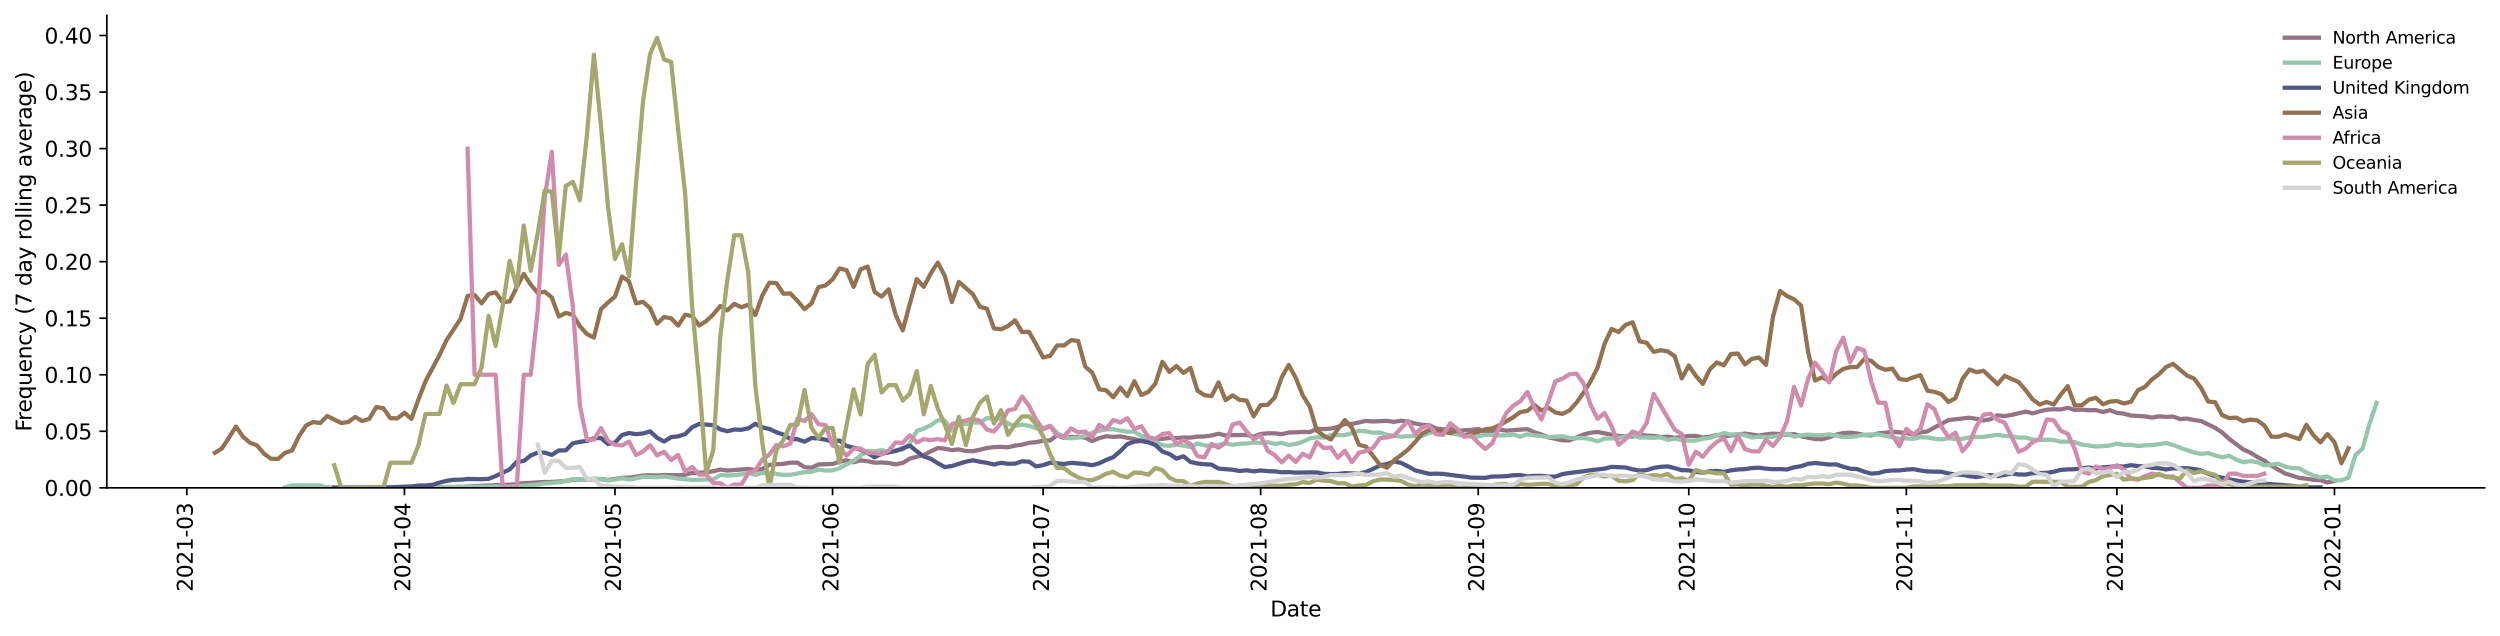 <?xml version="1.0" encoding="utf-8" standalone="no"?>
<!DOCTYPE svg PUBLIC "-//W3C//DTD SVG 1.1//EN"
  "http://www.w3.org/Graphics/SVG/1.1/DTD/svg11.dtd">
<svg height="298.621pt" version="1.1" viewBox="0 0 1173.344 298.621" width="1173.344pt" xmlns="http://www.w3.org/2000/svg" xmlns:xlink="http://www.w3.org/1999/xlink">
 <defs>
  <style type="text/css">*{stroke-linecap:butt;stroke-linejoin:round;}</style>
 </defs>
 <g id="figure_1">
  <g id="patch_1">
   <path d="M 0 298.621 
L 1173.344 298.621 
L 1173.344 0 
L 0 0 
z
" style="fill:#ffffff;"/>
  </g>
  <g id="axes_1">
   <g id="patch_2">
    <path d="M 50.144 228.96 
L 1166.144 228.96 
L 1166.144 7.2 
L 50.144 7.2 
z
" style="fill:#ffffff;"/>
   </g>
   <g id="matplotlib.axis_1">
    <g id="xtick_1">
     <g id="line2d_1">
      <defs>
       <path d="M 0 0 
L 0 3.5 
" id="m487388838a" style="stroke:#000000;stroke-width:0.8;"/>
      </defs>
      <g>
       <use style="stroke:#000000;stroke-width:0.8;" x="87.695" xlink:href="#m487388838a" y="228.96"/>
      </g>
     </g>
     <g id="text_1">
      <!-- 2021-03 -->
      <g transform="translate(90.454 277.743)rotate(-90)scale(0.1 -0.1)">
       <defs>
        <path d="M 1228 531 
L 3431 531 
L 3431 0 
L 469 0 
L 469 531 
Q 828 903 1448 1529 
Q 2069 2156 2228 2338 
Q 2531 2678 2651 2914 
Q 2772 3150 2772 3378 
Q 2772 3750 2511 3984 
Q 2250 4219 1831 4219 
Q 1534 4219 1204 4116 
Q 875 4013 500 3803 
L 500 4441 
Q 881 4594 1212 4672 
Q 1544 4750 1819 4750 
Q 2544 4750 2975 4387 
Q 3406 4025 3406 3419 
Q 3406 3131 3298 2873 
Q 3191 2616 2906 2266 
Q 2828 2175 2409 1742 
Q 1991 1309 1228 531 
z
" id="DejaVuSans-32" transform="scale(0.016)"/>
        <path d="M 2034 4250 
Q 1547 4250 1301 3770 
Q 1056 3291 1056 2328 
Q 1056 1369 1301 889 
Q 1547 409 2034 409 
Q 2525 409 2770 889 
Q 3016 1369 3016 2328 
Q 3016 3291 2770 3770 
Q 2525 4250 2034 4250 
z
M 2034 4750 
Q 2819 4750 3233 4129 
Q 3647 3509 3647 2328 
Q 3647 1150 3233 529 
Q 2819 -91 2034 -91 
Q 1250 -91 836 529 
Q 422 1150 422 2328 
Q 422 3509 836 4129 
Q 1250 4750 2034 4750 
z
" id="DejaVuSans-30" transform="scale(0.016)"/>
        <path d="M 794 531 
L 1825 531 
L 1825 4091 
L 703 3866 
L 703 4441 
L 1819 4666 
L 2450 4666 
L 2450 531 
L 3481 531 
L 3481 0 
L 794 0 
L 794 531 
z
" id="DejaVuSans-31" transform="scale(0.016)"/>
        <path d="M 313 2009 
L 1997 2009 
L 1997 1497 
L 313 1497 
L 313 2009 
z
" id="DejaVuSans-2d" transform="scale(0.016)"/>
        <path d="M 2597 2516 
Q 3050 2419 3304 2112 
Q 3559 1806 3559 1356 
Q 3559 666 3084 287 
Q 2609 -91 1734 -91 
Q 1441 -91 1130 -33 
Q 819 25 488 141 
L 488 750 
Q 750 597 1062 519 
Q 1375 441 1716 441 
Q 2309 441 2620 675 
Q 2931 909 2931 1356 
Q 2931 1769 2642 2001 
Q 2353 2234 1838 2234 
L 1294 2234 
L 1294 2753 
L 1863 2753 
Q 2328 2753 2575 2939 
Q 2822 3125 2822 3475 
Q 2822 3834 2567 4026 
Q 2313 4219 1838 4219 
Q 1578 4219 1281 4162 
Q 984 4106 628 3988 
L 628 4550 
Q 988 4650 1302 4700 
Q 1616 4750 1894 4750 
Q 2613 4750 3031 4423 
Q 3450 4097 3450 3541 
Q 3450 3153 3228 2886 
Q 3006 2619 2597 2516 
z
" id="DejaVuSans-33" transform="scale(0.016)"/>
       </defs>
       <use xlink:href="#DejaVuSans-32"/>
       <use x="63.623" xlink:href="#DejaVuSans-30"/>
       <use x="127.246" xlink:href="#DejaVuSans-32"/>
       <use x="190.869" xlink:href="#DejaVuSans-31"/>
       <use x="254.492" xlink:href="#DejaVuSans-2d"/>
       <use x="290.576" xlink:href="#DejaVuSans-30"/>
       <use x="354.199" xlink:href="#DejaVuSans-33"/>
      </g>
     </g>
    </g>
    <g id="xtick_2">
     <g id="line2d_2">
      <g>
       <use style="stroke:#000000;stroke-width:0.8;" x="189.808" xlink:href="#m487388838a" y="228.96"/>
      </g>
     </g>
     <g id="text_2">
      <!-- 2021-04 -->
      <g transform="translate(192.568 277.743)rotate(-90)scale(0.1 -0.1)">
       <defs>
        <path d="M 2419 4116 
L 825 1625 
L 2419 1625 
L 2419 4116 
z
M 2253 4666 
L 3047 4666 
L 3047 1625 
L 3713 1625 
L 3713 1100 
L 3047 1100 
L 3047 0 
L 2419 0 
L 2419 1100 
L 313 1100 
L 313 1709 
L 2253 4666 
z
" id="DejaVuSans-34" transform="scale(0.016)"/>
       </defs>
       <use xlink:href="#DejaVuSans-32"/>
       <use x="63.623" xlink:href="#DejaVuSans-30"/>
       <use x="127.246" xlink:href="#DejaVuSans-32"/>
       <use x="190.869" xlink:href="#DejaVuSans-31"/>
       <use x="254.492" xlink:href="#DejaVuSans-2d"/>
       <use x="290.576" xlink:href="#DejaVuSans-30"/>
       <use x="354.199" xlink:href="#DejaVuSans-34"/>
      </g>
     </g>
    </g>
    <g id="xtick_3">
     <g id="line2d_3">
      <g>
       <use style="stroke:#000000;stroke-width:0.8;" x="288.628" xlink:href="#m487388838a" y="228.96"/>
      </g>
     </g>
     <g id="text_3">
      <!-- 2021-05 -->
      <g transform="translate(291.387 277.743)rotate(-90)scale(0.1 -0.1)">
       <defs>
        <path d="M 691 4666 
L 3169 4666 
L 3169 4134 
L 1269 4134 
L 1269 2991 
Q 1406 3038 1543 3061 
Q 1681 3084 1819 3084 
Q 2600 3084 3056 2656 
Q 3513 2228 3513 1497 
Q 3513 744 3044 326 
Q 2575 -91 1722 -91 
Q 1428 -91 1123 -41 
Q 819 9 494 109 
L 494 744 
Q 775 591 1075 516 
Q 1375 441 1709 441 
Q 2250 441 2565 725 
Q 2881 1009 2881 1497 
Q 2881 1984 2565 2268 
Q 2250 2553 1709 2553 
Q 1456 2553 1204 2497 
Q 953 2441 691 2322 
L 691 4666 
z
" id="DejaVuSans-35" transform="scale(0.016)"/>
       </defs>
       <use xlink:href="#DejaVuSans-32"/>
       <use x="63.623" xlink:href="#DejaVuSans-30"/>
       <use x="127.246" xlink:href="#DejaVuSans-32"/>
       <use x="190.869" xlink:href="#DejaVuSans-31"/>
       <use x="254.492" xlink:href="#DejaVuSans-2d"/>
       <use x="290.576" xlink:href="#DejaVuSans-30"/>
       <use x="354.199" xlink:href="#DejaVuSans-35"/>
      </g>
     </g>
    </g>
    <g id="xtick_4">
     <g id="line2d_4">
      <g>
       <use style="stroke:#000000;stroke-width:0.8;" x="390.741" xlink:href="#m487388838a" y="228.96"/>
      </g>
     </g>
     <g id="text_4">
      <!-- 2021-06 -->
      <g transform="translate(393.501 277.743)rotate(-90)scale(0.1 -0.1)">
       <defs>
        <path d="M 2113 2584 
Q 1688 2584 1439 2293 
Q 1191 2003 1191 1497 
Q 1191 994 1439 701 
Q 1688 409 2113 409 
Q 2538 409 2786 701 
Q 3034 994 3034 1497 
Q 3034 2003 2786 2293 
Q 2538 2584 2113 2584 
z
M 3366 4563 
L 3366 3988 
Q 3128 4100 2886 4159 
Q 2644 4219 2406 4219 
Q 1781 4219 1451 3797 
Q 1122 3375 1075 2522 
Q 1259 2794 1537 2939 
Q 1816 3084 2150 3084 
Q 2853 3084 3261 2657 
Q 3669 2231 3669 1497 
Q 3669 778 3244 343 
Q 2819 -91 2113 -91 
Q 1303 -91 875 529 
Q 447 1150 447 2328 
Q 447 3434 972 4092 
Q 1497 4750 2381 4750 
Q 2619 4750 2861 4703 
Q 3103 4656 3366 4563 
z
" id="DejaVuSans-36" transform="scale(0.016)"/>
       </defs>
       <use xlink:href="#DejaVuSans-32"/>
       <use x="63.623" xlink:href="#DejaVuSans-30"/>
       <use x="127.246" xlink:href="#DejaVuSans-32"/>
       <use x="190.869" xlink:href="#DejaVuSans-31"/>
       <use x="254.492" xlink:href="#DejaVuSans-2d"/>
       <use x="290.576" xlink:href="#DejaVuSans-30"/>
       <use x="354.199" xlink:href="#DejaVuSans-36"/>
      </g>
     </g>
    </g>
    <g id="xtick_5">
     <g id="line2d_5">
      <g>
       <use style="stroke:#000000;stroke-width:0.8;" x="489.561" xlink:href="#m487388838a" y="228.96"/>
      </g>
     </g>
     <g id="text_5">
      <!-- 2021-07 -->
      <g transform="translate(492.32 277.743)rotate(-90)scale(0.1 -0.1)">
       <defs>
        <path d="M 525 4666 
L 3525 4666 
L 3525 4397 
L 1831 0 
L 1172 0 
L 2766 4134 
L 525 4134 
L 525 4666 
z
" id="DejaVuSans-37" transform="scale(0.016)"/>
       </defs>
       <use xlink:href="#DejaVuSans-32"/>
       <use x="63.623" xlink:href="#DejaVuSans-30"/>
       <use x="127.246" xlink:href="#DejaVuSans-32"/>
       <use x="190.869" xlink:href="#DejaVuSans-31"/>
       <use x="254.492" xlink:href="#DejaVuSans-2d"/>
       <use x="290.576" xlink:href="#DejaVuSans-30"/>
       <use x="354.199" xlink:href="#DejaVuSans-37"/>
      </g>
     </g>
    </g>
    <g id="xtick_6">
     <g id="line2d_6">
      <g>
       <use style="stroke:#000000;stroke-width:0.8;" x="591.674" xlink:href="#m487388838a" y="228.96"/>
      </g>
     </g>
     <g id="text_6">
      <!-- 2021-08 -->
      <g transform="translate(594.433 277.743)rotate(-90)scale(0.1 -0.1)">
       <defs>
        <path d="M 2034 2216 
Q 1584 2216 1326 1975 
Q 1069 1734 1069 1313 
Q 1069 891 1326 650 
Q 1584 409 2034 409 
Q 2484 409 2743 651 
Q 3003 894 3003 1313 
Q 3003 1734 2745 1975 
Q 2488 2216 2034 2216 
z
M 1403 2484 
Q 997 2584 770 2862 
Q 544 3141 544 3541 
Q 544 4100 942 4425 
Q 1341 4750 2034 4750 
Q 2731 4750 3128 4425 
Q 3525 4100 3525 3541 
Q 3525 3141 3298 2862 
Q 3072 2584 2669 2484 
Q 3125 2378 3379 2068 
Q 3634 1759 3634 1313 
Q 3634 634 3220 271 
Q 2806 -91 2034 -91 
Q 1263 -91 848 271 
Q 434 634 434 1313 
Q 434 1759 690 2068 
Q 947 2378 1403 2484 
z
M 1172 3481 
Q 1172 3119 1398 2916 
Q 1625 2713 2034 2713 
Q 2441 2713 2670 2916 
Q 2900 3119 2900 3481 
Q 2900 3844 2670 4047 
Q 2441 4250 2034 4250 
Q 1625 4250 1398 4047 
Q 1172 3844 1172 3481 
z
" id="DejaVuSans-38" transform="scale(0.016)"/>
       </defs>
       <use xlink:href="#DejaVuSans-32"/>
       <use x="63.623" xlink:href="#DejaVuSans-30"/>
       <use x="127.246" xlink:href="#DejaVuSans-32"/>
       <use x="190.869" xlink:href="#DejaVuSans-31"/>
       <use x="254.492" xlink:href="#DejaVuSans-2d"/>
       <use x="290.576" xlink:href="#DejaVuSans-30"/>
       <use x="354.199" xlink:href="#DejaVuSans-38"/>
      </g>
     </g>
    </g>
    <g id="xtick_7">
     <g id="line2d_7">
      <g>
       <use style="stroke:#000000;stroke-width:0.8;" x="693.787" xlink:href="#m487388838a" y="228.96"/>
      </g>
     </g>
     <g id="text_7">
      <!-- 2021-09 -->
      <g transform="translate(696.547 277.743)rotate(-90)scale(0.1 -0.1)">
       <defs>
        <path d="M 703 97 
L 703 672 
Q 941 559 1184 500 
Q 1428 441 1663 441 
Q 2288 441 2617 861 
Q 2947 1281 2994 2138 
Q 2813 1869 2534 1725 
Q 2256 1581 1919 1581 
Q 1219 1581 811 2004 
Q 403 2428 403 3163 
Q 403 3881 828 4315 
Q 1253 4750 1959 4750 
Q 2769 4750 3195 4129 
Q 3622 3509 3622 2328 
Q 3622 1225 3098 567 
Q 2575 -91 1691 -91 
Q 1453 -91 1209 -44 
Q 966 3 703 97 
z
M 1959 2075 
Q 2384 2075 2632 2365 
Q 2881 2656 2881 3163 
Q 2881 3666 2632 3958 
Q 2384 4250 1959 4250 
Q 1534 4250 1286 3958 
Q 1038 3666 1038 3163 
Q 1038 2656 1286 2365 
Q 1534 2075 1959 2075 
z
" id="DejaVuSans-39" transform="scale(0.016)"/>
       </defs>
       <use xlink:href="#DejaVuSans-32"/>
       <use x="63.623" xlink:href="#DejaVuSans-30"/>
       <use x="127.246" xlink:href="#DejaVuSans-32"/>
       <use x="190.869" xlink:href="#DejaVuSans-31"/>
       <use x="254.492" xlink:href="#DejaVuSans-2d"/>
       <use x="290.576" xlink:href="#DejaVuSans-30"/>
       <use x="354.199" xlink:href="#DejaVuSans-39"/>
      </g>
     </g>
    </g>
    <g id="xtick_8">
     <g id="line2d_8">
      <g>
       <use style="stroke:#000000;stroke-width:0.8;" x="792.607" xlink:href="#m487388838a" y="228.96"/>
      </g>
     </g>
     <g id="text_8">
      <!-- 2021-10 -->
      <g transform="translate(795.366 277.743)rotate(-90)scale(0.1 -0.1)">
       <use xlink:href="#DejaVuSans-32"/>
       <use x="63.623" xlink:href="#DejaVuSans-30"/>
       <use x="127.246" xlink:href="#DejaVuSans-32"/>
       <use x="190.869" xlink:href="#DejaVuSans-31"/>
       <use x="254.492" xlink:href="#DejaVuSans-2d"/>
       <use x="290.576" xlink:href="#DejaVuSans-31"/>
       <use x="354.199" xlink:href="#DejaVuSans-30"/>
      </g>
     </g>
    </g>
    <g id="xtick_9">
     <g id="line2d_9">
      <g>
       <use style="stroke:#000000;stroke-width:0.8;" x="894.72" xlink:href="#m487388838a" y="228.96"/>
      </g>
     </g>
     <g id="text_9">
      <!-- 2021-11 -->
      <g transform="translate(897.479 277.743)rotate(-90)scale(0.1 -0.1)">
       <use xlink:href="#DejaVuSans-32"/>
       <use x="63.623" xlink:href="#DejaVuSans-30"/>
       <use x="127.246" xlink:href="#DejaVuSans-32"/>
       <use x="190.869" xlink:href="#DejaVuSans-31"/>
       <use x="254.492" xlink:href="#DejaVuSans-2d"/>
       <use x="290.576" xlink:href="#DejaVuSans-31"/>
       <use x="354.199" xlink:href="#DejaVuSans-31"/>
      </g>
     </g>
    </g>
    <g id="xtick_10">
     <g id="line2d_10">
      <g>
       <use style="stroke:#000000;stroke-width:0.8;" x="993.539" xlink:href="#m487388838a" y="228.96"/>
      </g>
     </g>
     <g id="text_10">
      <!-- 2021-12 -->
      <g transform="translate(996.299 277.743)rotate(-90)scale(0.1 -0.1)">
       <use xlink:href="#DejaVuSans-32"/>
       <use x="63.623" xlink:href="#DejaVuSans-30"/>
       <use x="127.246" xlink:href="#DejaVuSans-32"/>
       <use x="190.869" xlink:href="#DejaVuSans-31"/>
       <use x="254.492" xlink:href="#DejaVuSans-2d"/>
       <use x="290.576" xlink:href="#DejaVuSans-31"/>
       <use x="354.199" xlink:href="#DejaVuSans-32"/>
      </g>
     </g>
    </g>
    <g id="xtick_11">
     <g id="line2d_11">
      <g>
       <use style="stroke:#000000;stroke-width:0.8;" x="1095.653" xlink:href="#m487388838a" y="228.96"/>
      </g>
     </g>
     <g id="text_11">
      <!-- 2022-01 -->
      <g transform="translate(1098.412 277.743)rotate(-90)scale(0.1 -0.1)">
       <use xlink:href="#DejaVuSans-32"/>
       <use x="63.623" xlink:href="#DejaVuSans-30"/>
       <use x="127.246" xlink:href="#DejaVuSans-32"/>
       <use x="190.869" xlink:href="#DejaVuSans-32"/>
       <use x="254.492" xlink:href="#DejaVuSans-2d"/>
       <use x="290.576" xlink:href="#DejaVuSans-30"/>
       <use x="354.199" xlink:href="#DejaVuSans-31"/>
      </g>
     </g>
    </g>
    <g id="text_12">
     <!-- Date -->
     <g transform="translate(596.193 289.341)scale(0.1 -0.1)">
      <defs>
       <path d="M 1259 4147 
L 1259 519 
L 2022 519 
Q 2988 519 3436 956 
Q 3884 1394 3884 2338 
Q 3884 3275 3436 3711 
Q 2988 4147 2022 4147 
L 1259 4147 
z
M 628 4666 
L 1925 4666 
Q 3281 4666 3915 4102 
Q 4550 3538 4550 2338 
Q 4550 1131 3912 565 
Q 3275 0 1925 0 
L 628 0 
L 628 4666 
z
" id="DejaVuSans-44" transform="scale(0.016)"/>
       <path d="M 2194 1759 
Q 1497 1759 1228 1600 
Q 959 1441 959 1056 
Q 959 750 1161 570 
Q 1363 391 1709 391 
Q 2188 391 2477 730 
Q 2766 1069 2766 1631 
L 2766 1759 
L 2194 1759 
z
M 3341 1997 
L 3341 0 
L 2766 0 
L 2766 531 
Q 2569 213 2275 61 
Q 1981 -91 1556 -91 
Q 1019 -91 701 211 
Q 384 513 384 1019 
Q 384 1609 779 1909 
Q 1175 2209 1959 2209 
L 2766 2209 
L 2766 2266 
Q 2766 2663 2505 2880 
Q 2244 3097 1772 3097 
Q 1472 3097 1187 3025 
Q 903 2953 641 2809 
L 641 3341 
Q 956 3463 1253 3523 
Q 1550 3584 1831 3584 
Q 2591 3584 2966 3190 
Q 3341 2797 3341 1997 
z
" id="DejaVuSans-61" transform="scale(0.016)"/>
       <path d="M 1172 4494 
L 1172 3500 
L 2356 3500 
L 2356 3053 
L 1172 3053 
L 1172 1153 
Q 1172 725 1289 603 
Q 1406 481 1766 481 
L 2356 481 
L 2356 0 
L 1766 0 
Q 1100 0 847 248 
Q 594 497 594 1153 
L 594 3053 
L 172 3053 
L 172 3500 
L 594 3500 
L 594 4494 
L 1172 4494 
z
" id="DejaVuSans-74" transform="scale(0.016)"/>
       <path d="M 3597 1894 
L 3597 1613 
L 953 1613 
Q 991 1019 1311 708 
Q 1631 397 2203 397 
Q 2534 397 2845 478 
Q 3156 559 3463 722 
L 3463 178 
Q 3153 47 2828 -22 
Q 2503 -91 2169 -91 
Q 1331 -91 842 396 
Q 353 884 353 1716 
Q 353 2575 817 3079 
Q 1281 3584 2069 3584 
Q 2775 3584 3186 3129 
Q 3597 2675 3597 1894 
z
M 3022 2063 
Q 3016 2534 2758 2815 
Q 2500 3097 2075 3097 
Q 1594 3097 1305 2825 
Q 1016 2553 972 2059 
L 3022 2063 
z
" id="DejaVuSans-65" transform="scale(0.016)"/>
      </defs>
      <use xlink:href="#DejaVuSans-44"/>
      <use x="77.002" xlink:href="#DejaVuSans-61"/>
      <use x="138.281" xlink:href="#DejaVuSans-74"/>
      <use x="177.49" xlink:href="#DejaVuSans-65"/>
     </g>
    </g>
   </g>
   <g id="matplotlib.axis_2">
    <g id="ytick_1">
     <g id="line2d_12">
      <defs>
       <path d="M 0 0 
L -3.5 0 
" id="m240a07b429" style="stroke:#000000;stroke-width:0.8;"/>
      </defs>
      <g>
       <use style="stroke:#000000;stroke-width:0.8;" x="50.144" xlink:href="#m240a07b429" y="228.96"/>
      </g>
     </g>
     <g id="text_13">
      <!-- 0.00 -->
      <g transform="translate(20.878 232.759)scale(0.1 -0.1)">
       <defs>
        <path d="M 684 794 
L 1344 794 
L 1344 0 
L 684 0 
L 684 794 
z
" id="DejaVuSans-2e" transform="scale(0.016)"/>
       </defs>
       <use xlink:href="#DejaVuSans-30"/>
       <use x="63.623" xlink:href="#DejaVuSans-2e"/>
       <use x="95.41" xlink:href="#DejaVuSans-30"/>
       <use x="159.033" xlink:href="#DejaVuSans-30"/>
      </g>
     </g>
    </g>
    <g id="ytick_2">
     <g id="line2d_13">
      <g>
       <use style="stroke:#000000;stroke-width:0.8;" x="50.144" xlink:href="#m240a07b429" y="202.423"/>
      </g>
     </g>
     <g id="text_14">
      <!-- 0.05 -->
      <g transform="translate(20.878 206.222)scale(0.1 -0.1)">
       <use xlink:href="#DejaVuSans-30"/>
       <use x="63.623" xlink:href="#DejaVuSans-2e"/>
       <use x="95.41" xlink:href="#DejaVuSans-30"/>
       <use x="159.033" xlink:href="#DejaVuSans-35"/>
      </g>
     </g>
    </g>
    <g id="ytick_3">
     <g id="line2d_14">
      <g>
       <use style="stroke:#000000;stroke-width:0.8;" x="50.144" xlink:href="#m240a07b429" y="175.886"/>
      </g>
     </g>
     <g id="text_15">
      <!-- 0.10 -->
      <g transform="translate(20.878 179.686)scale(0.1 -0.1)">
       <use xlink:href="#DejaVuSans-30"/>
       <use x="63.623" xlink:href="#DejaVuSans-2e"/>
       <use x="95.41" xlink:href="#DejaVuSans-31"/>
       <use x="159.033" xlink:href="#DejaVuSans-30"/>
      </g>
     </g>
    </g>
    <g id="ytick_4">
     <g id="line2d_15">
      <g>
       <use style="stroke:#000000;stroke-width:0.8;" x="50.144" xlink:href="#m240a07b429" y="149.349"/>
      </g>
     </g>
     <g id="text_16">
      <!-- 0.15 -->
      <g transform="translate(20.878 153.149)scale(0.1 -0.1)">
       <use xlink:href="#DejaVuSans-30"/>
       <use x="63.623" xlink:href="#DejaVuSans-2e"/>
       <use x="95.41" xlink:href="#DejaVuSans-31"/>
       <use x="159.033" xlink:href="#DejaVuSans-35"/>
      </g>
     </g>
    </g>
    <g id="ytick_5">
     <g id="line2d_16">
      <g>
       <use style="stroke:#000000;stroke-width:0.8;" x="50.144" xlink:href="#m240a07b429" y="122.813"/>
      </g>
     </g>
     <g id="text_17">
      <!-- 0.20 -->
      <g transform="translate(20.878 126.612)scale(0.1 -0.1)">
       <use xlink:href="#DejaVuSans-30"/>
       <use x="63.623" xlink:href="#DejaVuSans-2e"/>
       <use x="95.41" xlink:href="#DejaVuSans-32"/>
       <use x="159.033" xlink:href="#DejaVuSans-30"/>
      </g>
     </g>
    </g>
    <g id="ytick_6">
     <g id="line2d_17">
      <g>
       <use style="stroke:#000000;stroke-width:0.8;" x="50.144" xlink:href="#m240a07b429" y="96.276"/>
      </g>
     </g>
     <g id="text_18">
      <!-- 0.25 -->
      <g transform="translate(20.878 100.075)scale(0.1 -0.1)">
       <use xlink:href="#DejaVuSans-30"/>
       <use x="63.623" xlink:href="#DejaVuSans-2e"/>
       <use x="95.41" xlink:href="#DejaVuSans-32"/>
       <use x="159.033" xlink:href="#DejaVuSans-35"/>
      </g>
     </g>
    </g>
    <g id="ytick_7">
     <g id="line2d_18">
      <g>
       <use style="stroke:#000000;stroke-width:0.8;" x="50.144" xlink:href="#m240a07b429" y="69.739"/>
      </g>
     </g>
     <g id="text_19">
      <!-- 0.30 -->
      <g transform="translate(20.878 73.538)scale(0.1 -0.1)">
       <use xlink:href="#DejaVuSans-30"/>
       <use x="63.623" xlink:href="#DejaVuSans-2e"/>
       <use x="95.41" xlink:href="#DejaVuSans-33"/>
       <use x="159.033" xlink:href="#DejaVuSans-30"/>
      </g>
     </g>
    </g>
    <g id="ytick_8">
     <g id="line2d_19">
      <g>
       <use style="stroke:#000000;stroke-width:0.8;" x="50.144" xlink:href="#m240a07b429" y="43.202"/>
      </g>
     </g>
     <g id="text_20">
      <!-- 0.35 -->
      <g transform="translate(20.878 47.001)scale(0.1 -0.1)">
       <use xlink:href="#DejaVuSans-30"/>
       <use x="63.623" xlink:href="#DejaVuSans-2e"/>
       <use x="95.41" xlink:href="#DejaVuSans-33"/>
       <use x="159.033" xlink:href="#DejaVuSans-35"/>
      </g>
     </g>
    </g>
    <g id="ytick_9">
     <g id="line2d_20">
      <g>
       <use style="stroke:#000000;stroke-width:0.8;" x="50.144" xlink:href="#m240a07b429" y="16.665"/>
      </g>
     </g>
     <g id="text_21">
      <!-- 0.40 -->
      <g transform="translate(20.878 20.464)scale(0.1 -0.1)">
       <use xlink:href="#DejaVuSans-30"/>
       <use x="63.623" xlink:href="#DejaVuSans-2e"/>
       <use x="95.41" xlink:href="#DejaVuSans-34"/>
       <use x="159.033" xlink:href="#DejaVuSans-30"/>
      </g>
     </g>
    </g>
    <g id="text_22">
     <!-- Frequency (7 day rolling average) -->
     <g transform="translate(14.798 202.529)rotate(-90)scale(0.1 -0.1)">
      <defs>
       <path d="M 628 4666 
L 3309 4666 
L 3309 4134 
L 1259 4134 
L 1259 2759 
L 3109 2759 
L 3109 2228 
L 1259 2228 
L 1259 0 
L 628 0 
L 628 4666 
z
" id="DejaVuSans-46" transform="scale(0.016)"/>
       <path d="M 2631 2963 
Q 2534 3019 2420 3045 
Q 2306 3072 2169 3072 
Q 1681 3072 1420 2755 
Q 1159 2438 1159 1844 
L 1159 0 
L 581 0 
L 581 3500 
L 1159 3500 
L 1159 2956 
Q 1341 3275 1631 3429 
Q 1922 3584 2338 3584 
Q 2397 3584 2469 3576 
Q 2541 3569 2628 3553 
L 2631 2963 
z
" id="DejaVuSans-72" transform="scale(0.016)"/>
       <path d="M 947 1747 
Q 947 1113 1208 752 
Q 1469 391 1925 391 
Q 2381 391 2643 752 
Q 2906 1113 2906 1747 
Q 2906 2381 2643 2742 
Q 2381 3103 1925 3103 
Q 1469 3103 1208 2742 
Q 947 2381 947 1747 
z
M 2906 525 
Q 2725 213 2448 61 
Q 2172 -91 1784 -91 
Q 1150 -91 751 415 
Q 353 922 353 1747 
Q 353 2572 751 3078 
Q 1150 3584 1784 3584 
Q 2172 3584 2448 3432 
Q 2725 3281 2906 2969 
L 2906 3500 
L 3481 3500 
L 3481 -1331 
L 2906 -1331 
L 2906 525 
z
" id="DejaVuSans-71" transform="scale(0.016)"/>
       <path d="M 544 1381 
L 544 3500 
L 1119 3500 
L 1119 1403 
Q 1119 906 1312 657 
Q 1506 409 1894 409 
Q 2359 409 2629 706 
Q 2900 1003 2900 1516 
L 2900 3500 
L 3475 3500 
L 3475 0 
L 2900 0 
L 2900 538 
Q 2691 219 2414 64 
Q 2138 -91 1772 -91 
Q 1169 -91 856 284 
Q 544 659 544 1381 
z
M 1991 3584 
L 1991 3584 
z
" id="DejaVuSans-75" transform="scale(0.016)"/>
       <path d="M 3513 2113 
L 3513 0 
L 2938 0 
L 2938 2094 
Q 2938 2591 2744 2837 
Q 2550 3084 2163 3084 
Q 1697 3084 1428 2787 
Q 1159 2491 1159 1978 
L 1159 0 
L 581 0 
L 581 3500 
L 1159 3500 
L 1159 2956 
Q 1366 3272 1645 3428 
Q 1925 3584 2291 3584 
Q 2894 3584 3203 3211 
Q 3513 2838 3513 2113 
z
" id="DejaVuSans-6e" transform="scale(0.016)"/>
       <path d="M 3122 3366 
L 3122 2828 
Q 2878 2963 2633 3030 
Q 2388 3097 2138 3097 
Q 1578 3097 1268 2742 
Q 959 2388 959 1747 
Q 959 1106 1268 751 
Q 1578 397 2138 397 
Q 2388 397 2633 464 
Q 2878 531 3122 666 
L 3122 134 
Q 2881 22 2623 -34 
Q 2366 -91 2075 -91 
Q 1284 -91 818 406 
Q 353 903 353 1747 
Q 353 2603 823 3093 
Q 1294 3584 2113 3584 
Q 2378 3584 2631 3529 
Q 2884 3475 3122 3366 
z
" id="DejaVuSans-63" transform="scale(0.016)"/>
       <path d="M 2059 -325 
Q 1816 -950 1584 -1140 
Q 1353 -1331 966 -1331 
L 506 -1331 
L 506 -850 
L 844 -850 
Q 1081 -850 1212 -737 
Q 1344 -625 1503 -206 
L 1606 56 
L 191 3500 
L 800 3500 
L 1894 763 
L 2988 3500 
L 3597 3500 
L 2059 -325 
z
" id="DejaVuSans-79" transform="scale(0.016)"/>
       <path id="DejaVuSans-20" transform="scale(0.016)"/>
       <path d="M 1984 4856 
Q 1566 4138 1362 3434 
Q 1159 2731 1159 2009 
Q 1159 1288 1364 580 
Q 1569 -128 1984 -844 
L 1484 -844 
Q 1016 -109 783 600 
Q 550 1309 550 2009 
Q 550 2706 781 3412 
Q 1013 4119 1484 4856 
L 1984 4856 
z
" id="DejaVuSans-28" transform="scale(0.016)"/>
       <path d="M 2906 2969 
L 2906 4863 
L 3481 4863 
L 3481 0 
L 2906 0 
L 2906 525 
Q 2725 213 2448 61 
Q 2172 -91 1784 -91 
Q 1150 -91 751 415 
Q 353 922 353 1747 
Q 353 2572 751 3078 
Q 1150 3584 1784 3584 
Q 2172 3584 2448 3432 
Q 2725 3281 2906 2969 
z
M 947 1747 
Q 947 1113 1208 752 
Q 1469 391 1925 391 
Q 2381 391 2643 752 
Q 2906 1113 2906 1747 
Q 2906 2381 2643 2742 
Q 2381 3103 1925 3103 
Q 1469 3103 1208 2742 
Q 947 2381 947 1747 
z
" id="DejaVuSans-64" transform="scale(0.016)"/>
       <path d="M 1959 3097 
Q 1497 3097 1228 2736 
Q 959 2375 959 1747 
Q 959 1119 1226 758 
Q 1494 397 1959 397 
Q 2419 397 2687 759 
Q 2956 1122 2956 1747 
Q 2956 2369 2687 2733 
Q 2419 3097 1959 3097 
z
M 1959 3584 
Q 2709 3584 3137 3096 
Q 3566 2609 3566 1747 
Q 3566 888 3137 398 
Q 2709 -91 1959 -91 
Q 1206 -91 779 398 
Q 353 888 353 1747 
Q 353 2609 779 3096 
Q 1206 3584 1959 3584 
z
" id="DejaVuSans-6f" transform="scale(0.016)"/>
       <path d="M 603 4863 
L 1178 4863 
L 1178 0 
L 603 0 
L 603 4863 
z
" id="DejaVuSans-6c" transform="scale(0.016)"/>
       <path d="M 603 3500 
L 1178 3500 
L 1178 0 
L 603 0 
L 603 3500 
z
M 603 4863 
L 1178 4863 
L 1178 4134 
L 603 4134 
L 603 4863 
z
" id="DejaVuSans-69" transform="scale(0.016)"/>
       <path d="M 2906 1791 
Q 2906 2416 2648 2759 
Q 2391 3103 1925 3103 
Q 1463 3103 1205 2759 
Q 947 2416 947 1791 
Q 947 1169 1205 825 
Q 1463 481 1925 481 
Q 2391 481 2648 825 
Q 2906 1169 2906 1791 
z
M 3481 434 
Q 3481 -459 3084 -895 
Q 2688 -1331 1869 -1331 
Q 1566 -1331 1297 -1286 
Q 1028 -1241 775 -1147 
L 775 -588 
Q 1028 -725 1275 -790 
Q 1522 -856 1778 -856 
Q 2344 -856 2625 -561 
Q 2906 -266 2906 331 
L 2906 616 
Q 2728 306 2450 153 
Q 2172 0 1784 0 
Q 1141 0 747 490 
Q 353 981 353 1791 
Q 353 2603 747 3093 
Q 1141 3584 1784 3584 
Q 2172 3584 2450 3431 
Q 2728 3278 2906 2969 
L 2906 3500 
L 3481 3500 
L 3481 434 
z
" id="DejaVuSans-67" transform="scale(0.016)"/>
       <path d="M 191 3500 
L 800 3500 
L 1894 563 
L 2988 3500 
L 3597 3500 
L 2284 0 
L 1503 0 
L 191 3500 
z
" id="DejaVuSans-76" transform="scale(0.016)"/>
       <path d="M 513 4856 
L 1013 4856 
Q 1481 4119 1714 3412 
Q 1947 2706 1947 2009 
Q 1947 1309 1714 600 
Q 1481 -109 1013 -844 
L 513 -844 
Q 928 -128 1133 580 
Q 1338 1288 1338 2009 
Q 1338 2731 1133 3434 
Q 928 4138 513 4856 
z
" id="DejaVuSans-29" transform="scale(0.016)"/>
      </defs>
      <use xlink:href="#DejaVuSans-46"/>
      <use x="50.27" xlink:href="#DejaVuSans-72"/>
      <use x="89.133" xlink:href="#DejaVuSans-65"/>
      <use x="150.656" xlink:href="#DejaVuSans-71"/>
      <use x="214.133" xlink:href="#DejaVuSans-75"/>
      <use x="277.512" xlink:href="#DejaVuSans-65"/>
      <use x="339.035" xlink:href="#DejaVuSans-6e"/>
      <use x="402.414" xlink:href="#DejaVuSans-63"/>
      <use x="457.395" xlink:href="#DejaVuSans-79"/>
      <use x="516.574" xlink:href="#DejaVuSans-20"/>
      <use x="548.361" xlink:href="#DejaVuSans-28"/>
      <use x="587.375" xlink:href="#DejaVuSans-37"/>
      <use x="650.998" xlink:href="#DejaVuSans-20"/>
      <use x="682.785" xlink:href="#DejaVuSans-64"/>
      <use x="746.262" xlink:href="#DejaVuSans-61"/>
      <use x="807.541" xlink:href="#DejaVuSans-79"/>
      <use x="866.721" xlink:href="#DejaVuSans-20"/>
      <use x="898.508" xlink:href="#DejaVuSans-72"/>
      <use x="937.371" xlink:href="#DejaVuSans-6f"/>
      <use x="998.553" xlink:href="#DejaVuSans-6c"/>
      <use x="1026.336" xlink:href="#DejaVuSans-6c"/>
      <use x="1054.119" xlink:href="#DejaVuSans-69"/>
      <use x="1081.902" xlink:href="#DejaVuSans-6e"/>
      <use x="1145.281" xlink:href="#DejaVuSans-67"/>
      <use x="1208.758" xlink:href="#DejaVuSans-20"/>
      <use x="1240.545" xlink:href="#DejaVuSans-61"/>
      <use x="1301.824" xlink:href="#DejaVuSans-76"/>
      <use x="1361.004" xlink:href="#DejaVuSans-65"/>
      <use x="1422.527" xlink:href="#DejaVuSans-72"/>
      <use x="1463.641" xlink:href="#DejaVuSans-61"/>
      <use x="1524.92" xlink:href="#DejaVuSans-67"/>
      <use x="1588.396" xlink:href="#DejaVuSans-65"/>
      <use x="1649.92" xlink:href="#DejaVuSans-29"/>
     </g>
    </g>
   </g>
   <g id="line2d_21">
    <path clip-path="url(#p200393f747)" d="M 150.281 228.857 
L 160.163 228.9 
L 176.633 228.842 
L 212.866 228.633 
L 219.454 228.391 
L 222.748 228.111 
L 239.218 227.462 
L 245.806 226.789 
L 255.688 226.22 
L 258.982 226.2 
L 265.57 225.745 
L 268.864 225.151 
L 275.452 225.059 
L 282.04 224.821 
L 285.334 225.3 
L 291.922 224.242 
L 295.216 224.182 
L 298.51 223.736 
L 301.804 223.176 
L 305.098 223.052 
L 308.392 223.166 
L 311.686 222.933 
L 318.274 223.062 
L 321.568 222.806 
L 324.862 221.968 
L 328.156 221.878 
L 331.45 221.661 
L 334.744 221.192 
L 338.037 220.367 
L 341.331 220.855 
L 351.213 220.103 
L 354.507 220.611 
L 357.801 220.094 
L 361.095 218.196 
L 364.389 217.895 
L 367.683 217.727 
L 370.977 217.145 
L 374.271 217.155 
L 377.565 219.229 
L 380.859 219.506 
L 384.153 217.978 
L 390.741 217.771 
L 394.035 216.692 
L 397.329 216.043 
L 400.623 216.956 
L 403.917 216.056 
L 407.211 216.464 
L 410.505 217.16 
L 413.799 217.058 
L 417.093 217.288 
L 420.387 217.948 
L 423.681 217.272 
L 426.975 215.248 
L 433.563 213.556 
L 436.857 211.825 
L 440.151 210.26 
L 443.445 210.612 
L 446.739 211.281 
L 450.033 210.913 
L 453.327 211.706 
L 456.621 211.743 
L 459.915 211.075 
L 463.209 210.262 
L 466.503 209.868 
L 469.797 209.715 
L 473.091 209.955 
L 476.385 209.147 
L 479.679 208.702 
L 482.973 207.835 
L 486.267 207.515 
L 489.561 206.822 
L 492.854 206.74 
L 496.148 204.297 
L 499.442 205.58 
L 502.736 205.125 
L 506.03 205.055 
L 509.324 205.391 
L 512.618 207.021 
L 515.912 205.611 
L 519.206 204.749 
L 522.5 205.033 
L 525.794 204.828 
L 535.676 206.77 
L 538.97 206.484 
L 542.264 206.04 
L 545.558 205.944 
L 548.852 205.589 
L 552.146 205.642 
L 555.44 205.327 
L 558.734 205.391 
L 562.028 204.937 
L 565.322 204.822 
L 568.616 204.402 
L 571.91 203.571 
L 575.204 204.417 
L 578.498 204.2 
L 585.086 204.153 
L 588.38 204.914 
L 591.674 203.674 
L 594.968 203.394 
L 598.262 203.378 
L 601.556 203.755 
L 604.85 203.001 
L 608.144 202.92 
L 611.438 202.72 
L 614.732 202.801 
L 618.026 201.274 
L 621.32 201.393 
L 624.614 201.172 
L 627.908 200.357 
L 631.202 198.942 
L 634.496 198.981 
L 641.084 197.55 
L 644.378 197.831 
L 650.965 197.505 
L 654.259 197.996 
L 657.553 197.449 
L 660.847 197.931 
L 664.141 198.732 
L 667.435 199.394 
L 670.729 199.555 
L 674.023 201.055 
L 677.317 201.516 
L 680.611 201.222 
L 683.905 202.264 
L 687.199 201.945 
L 690.493 201.768 
L 693.787 201.334 
L 697.081 202.624 
L 700.375 202.22 
L 703.669 201.635 
L 706.963 202.12 
L 716.845 201.407 
L 720.139 202.916 
L 723.433 203.924 
L 726.727 205.253 
L 733.315 206.643 
L 736.609 206.715 
L 743.197 203.954 
L 746.491 203.087 
L 749.785 202.73 
L 759.667 204.669 
L 762.961 204.649 
L 766.255 204.927 
L 769.549 204.042 
L 772.843 204.452 
L 776.137 204.582 
L 779.431 205.121 
L 782.725 204.922 
L 786.019 205.482 
L 789.313 205.104 
L 792.607 204.583 
L 795.901 204.582 
L 799.195 205.301 
L 802.488 205.014 
L 805.782 204.128 
L 809.076 204.718 
L 812.37 204.418 
L 818.958 203.488 
L 825.546 204.442 
L 828.84 203.87 
L 832.134 203.506 
L 838.722 203.977 
L 842.016 203.739 
L 845.31 204.754 
L 851.898 206.081 
L 855.192 206.138 
L 858.486 205.276 
L 861.78 203.993 
L 865.074 203.272 
L 868.368 203.095 
L 871.662 203.456 
L 874.956 204.164 
L 878.25 204.357 
L 881.544 203.359 
L 884.838 203.133 
L 888.132 202.626 
L 894.72 203.212 
L 898.014 203.943 
L 901.308 202.931 
L 904.602 202.481 
L 907.896 200.643 
L 911.19 198.966 
L 914.484 197.157 
L 924.366 196.042 
L 927.66 196.608 
L 930.954 197.334 
L 934.248 196.766 
L 937.542 194.893 
L 940.836 195.31 
L 944.13 194.734 
L 950.718 193.182 
L 954.012 193.999 
L 957.305 193.082 
L 960.599 192.281 
L 963.893 192.067 
L 967.187 192.163 
L 970.481 191.388 
L 973.775 192.42 
L 977.069 192.253 
L 980.363 192.543 
L 983.657 192.472 
L 986.951 193.368 
L 990.245 192.507 
L 993.539 193.759 
L 996.833 194.161 
L 1000.127 195.042 
L 1006.715 195.426 
L 1010.009 196.008 
L 1013.303 195.402 
L 1016.597 195.653 
L 1019.891 195.488 
L 1023.185 196.686 
L 1026.479 196.462 
L 1029.773 197.145 
L 1033.067 197.622 
L 1039.655 200.816 
L 1042.949 202.957 
L 1046.243 206.001 
L 1052.831 210.932 
L 1056.125 212.394 
L 1059.419 214.449 
L 1062.713 216.184 
L 1066.007 218.562 
L 1072.595 222.271 
L 1075.889 223.233 
L 1079.183 224.315 
L 1082.477 224.67 
L 1085.771 225.218 
L 1089.065 225.363 
L 1092.359 226.414 
L 1095.653 225.745 
L 1095.653 225.745 
" style="fill:none;stroke:#947383;stroke-linecap:square;stroke-width:2;"/>
   </g>
   <g id="line2d_22">
    <path clip-path="url(#p200393f747)" d="M 133.811 228.711 
L 137.105 227.84 
L 150.281 227.802 
L 153.575 228.922 
L 186.514 228.828 
L 196.396 228.656 
L 206.278 228.567 
L 216.16 228.485 
L 219.454 228.59 
L 222.748 228.417 
L 229.336 228.427 
L 235.924 228.248 
L 239.218 228.382 
L 252.394 227.426 
L 255.688 226.894 
L 262.276 226.356 
L 265.57 225.764 
L 268.864 224.884 
L 275.452 225.13 
L 278.746 224.575 
L 282.04 224.846 
L 285.334 225.519 
L 288.628 225.062 
L 291.922 224.457 
L 295.216 225.094 
L 298.51 224.503 
L 301.804 223.786 
L 308.392 223.982 
L 311.686 223.661 
L 314.98 224.083 
L 318.274 224.633 
L 324.862 225.255 
L 334.744 225 
L 338.037 222.953 
L 341.331 223.145 
L 344.625 222.975 
L 347.919 222.633 
L 351.213 221.92 
L 354.507 222.864 
L 357.801 221.995 
L 361.095 222.031 
L 367.683 222.878 
L 370.977 222.831 
L 377.565 221.615 
L 380.859 221.434 
L 384.153 220.368 
L 387.447 220.85 
L 390.741 220.739 
L 394.035 219.757 
L 397.329 217.94 
L 400.623 216.32 
L 403.917 213.776 
L 407.211 211.668 
L 410.505 211.831 
L 413.799 211.276 
L 417.093 212.037 
L 420.387 211.272 
L 423.681 211.117 
L 426.975 208.101 
L 430.269 202.288 
L 433.563 201.139 
L 436.857 199.546 
L 440.151 197.247 
L 443.445 197.394 
L 446.739 202.109 
L 450.033 199.094 
L 453.327 198.958 
L 456.621 198.319 
L 459.915 198.367 
L 463.209 196.249 
L 466.503 196.567 
L 469.797 196.401 
L 473.091 198.797 
L 476.385 199.897 
L 479.679 199.269 
L 482.973 199.861 
L 486.267 200.993 
L 489.561 200.991 
L 492.854 199.783 
L 496.148 203.137 
L 499.442 205.404 
L 502.736 205.692 
L 506.03 205.346 
L 509.324 204.521 
L 512.618 203.087 
L 515.912 202.193 
L 519.206 201.504 
L 522.5 201.46 
L 525.794 202.095 
L 529.088 202.618 
L 532.382 202.598 
L 535.676 204.581 
L 538.97 205.53 
L 545.558 208.983 
L 548.852 209.257 
L 552.146 208.697 
L 555.44 209.137 
L 558.734 209.782 
L 562.028 208.175 
L 565.322 209.033 
L 568.616 209.373 
L 571.91 208.801 
L 575.204 208.028 
L 578.498 208.791 
L 581.792 208.258 
L 585.086 208.156 
L 588.38 207.755 
L 591.674 207.866 
L 594.968 207.518 
L 598.262 208.358 
L 601.556 207.848 
L 604.85 208.894 
L 608.144 208.382 
L 611.438 207.337 
L 614.732 205.801 
L 618.026 205.229 
L 621.32 205.417 
L 624.614 204.135 
L 627.908 204.268 
L 631.202 204.188 
L 634.496 203.298 
L 637.79 202.2 
L 641.084 202.453 
L 644.378 203.116 
L 647.671 202.981 
L 650.965 204.08 
L 657.553 204.971 
L 660.847 204.706 
L 664.141 204.597 
L 667.435 204.677 
L 670.729 203.131 
L 674.023 202.82 
L 677.317 202.75 
L 680.611 203.253 
L 687.199 204.566 
L 690.493 204.801 
L 693.787 204.769 
L 697.081 204.097 
L 700.375 204.16 
L 703.669 204.412 
L 706.963 204.278 
L 710.257 203.918 
L 713.551 204.957 
L 716.845 203.839 
L 720.139 204.324 
L 723.433 204.655 
L 726.727 205.166 
L 733.315 204.741 
L 736.609 205.534 
L 739.903 205.668 
L 743.197 205.582 
L 746.491 206.149 
L 749.785 207.156 
L 753.079 205.803 
L 756.373 205.832 
L 759.667 205.583 
L 762.961 204.823 
L 766.255 204.24 
L 769.549 205.385 
L 772.843 205.326 
L 776.137 205.456 
L 779.431 205.25 
L 782.725 206.465 
L 786.019 205.905 
L 789.313 206.513 
L 792.607 206.84 
L 795.901 206.771 
L 799.195 205.899 
L 802.488 205.507 
L 809.076 203.226 
L 812.37 203.953 
L 815.664 203.72 
L 818.958 204.227 
L 822.252 205.328 
L 825.546 205.027 
L 828.84 205.144 
L 832.134 204.973 
L 838.722 203.514 
L 842.016 204.898 
L 845.31 204.343 
L 848.604 203.93 
L 851.898 204.323 
L 855.192 204.258 
L 858.486 203.855 
L 861.78 204.428 
L 865.074 205.119 
L 868.368 205.043 
L 871.662 204.679 
L 874.956 204.109 
L 878.25 203.883 
L 881.544 203.86 
L 891.426 205.973 
L 894.72 205.754 
L 898.014 205.963 
L 901.308 205.16 
L 904.602 205.334 
L 907.896 205.923 
L 911.19 206.273 
L 914.484 205.683 
L 917.778 206.069 
L 921.072 205.954 
L 924.366 205.241 
L 930.954 205.025 
L 937.542 204.101 
L 940.836 204.605 
L 944.13 204.835 
L 947.424 205.365 
L 950.718 205.389 
L 954.012 206.246 
L 957.305 206.481 
L 960.599 206.379 
L 963.893 206.523 
L 967.187 207.313 
L 970.481 207.244 
L 973.775 207.538 
L 977.069 208.641 
L 983.657 209.57 
L 986.951 209.387 
L 990.245 209.063 
L 993.539 208.189 
L 996.833 208.856 
L 1000.127 208.756 
L 1003.421 209.341 
L 1006.715 209.006 
L 1010.009 208.877 
L 1013.303 208.479 
L 1016.597 207.945 
L 1019.891 208.835 
L 1023.185 210.144 
L 1029.773 212.38 
L 1033.067 213.01 
L 1036.361 212.659 
L 1039.655 213.725 
L 1042.949 214.634 
L 1046.243 213.913 
L 1049.537 215.687 
L 1052.831 216.94 
L 1056.125 216.425 
L 1059.419 216.869 
L 1062.713 218.417 
L 1069.301 217.677 
L 1072.595 218.994 
L 1075.889 219.733 
L 1079.183 219.798 
L 1082.477 221.756 
L 1085.771 223.176 
L 1089.065 224.023 
L 1092.359 223.641 
L 1095.653 225.48 
L 1098.947 225.385 
L 1102.241 224.187 
L 1105.535 213.537 
L 1108.829 210.592 
L 1112.122 198.798 
L 1115.416 189.063 
L 1115.416 189.063 
" style="fill:none;stroke:#96c6ad;stroke-linecap:square;stroke-width:2;"/>
   </g>
   <g id="line2d_23">
    <path clip-path="url(#p200393f747)" d="M 156.869 228.859 
L 163.457 228.92 
L 179.927 228.902 
L 189.808 228.415 
L 193.102 228.329 
L 196.396 227.888 
L 199.69 227.828 
L 202.984 227.545 
L 206.278 226.506 
L 209.572 225.67 
L 212.866 225.187 
L 216.16 225.151 
L 219.454 224.783 
L 226.042 224.918 
L 229.336 224.725 
L 232.63 223.424 
L 239.218 220.306 
L 242.512 216.771 
L 245.806 216.368 
L 249.1 213.79 
L 252.394 212.413 
L 255.688 212.44 
L 258.982 213.478 
L 262.276 211.434 
L 265.57 211.357 
L 268.864 208.019 
L 272.158 207.382 
L 275.452 206.932 
L 278.746 205.694 
L 282.04 205.567 
L 285.334 208.374 
L 288.628 207.703 
L 291.922 204.181 
L 295.216 203.239 
L 298.51 203.763 
L 301.804 203.429 
L 305.098 202.46 
L 308.392 205.467 
L 311.686 207.226 
L 314.98 205.169 
L 318.274 204.773 
L 321.568 203.767 
L 324.862 200.505 
L 328.156 198.975 
L 334.744 199.562 
L 338.037 201.486 
L 341.331 202.404 
L 344.625 201.596 
L 347.919 201.716 
L 351.213 201.019 
L 354.507 198.927 
L 357.801 200.6 
L 361.095 201.319 
L 364.389 202.862 
L 367.683 203.985 
L 370.977 206.135 
L 374.271 206.129 
L 377.565 207.302 
L 380.859 205.573 
L 384.153 205.764 
L 387.447 206.393 
L 390.741 207.213 
L 394.035 206.764 
L 397.329 209.303 
L 403.917 210.976 
L 407.211 212.622 
L 410.505 214.608 
L 413.799 212.95 
L 420.387 211.664 
L 426.975 209.116 
L 430.269 211.79 
L 433.563 214.223 
L 436.857 215.358 
L 440.151 217.408 
L 443.445 219.242 
L 446.739 218.705 
L 453.327 216.666 
L 456.621 216.024 
L 459.915 216.698 
L 463.209 217.236 
L 466.503 218.024 
L 469.797 217.224 
L 473.091 217.662 
L 476.385 217.613 
L 479.679 216.51 
L 482.973 216.694 
L 486.267 218.912 
L 489.561 218.32 
L 492.854 217.17 
L 499.442 217.772 
L 502.736 217.24 
L 509.324 217.797 
L 512.618 218.341 
L 515.912 217.447 
L 519.206 215.843 
L 522.5 214.563 
L 525.794 211.752 
L 529.088 208.446 
L 532.382 207.288 
L 535.676 206.979 
L 538.97 207.606 
L 542.264 208.849 
L 545.558 211.918 
L 548.852 213.06 
L 552.146 215.245 
L 555.44 214.153 
L 558.734 216.796 
L 562.028 217.534 
L 565.322 217.891 
L 568.616 218.06 
L 571.91 219.942 
L 578.498 220.463 
L 581.792 221.041 
L 585.086 220.719 
L 588.38 221.231 
L 591.674 220.795 
L 594.968 221.126 
L 598.262 221.236 
L 601.556 221.641 
L 604.85 221.58 
L 608.144 221.829 
L 614.732 221.696 
L 618.026 221.751 
L 621.32 222.371 
L 624.614 222.507 
L 627.908 222.447 
L 631.202 222.061 
L 637.79 222.294 
L 641.084 221.528 
L 644.378 220.094 
L 647.671 218.446 
L 650.965 217.809 
L 654.259 216.568 
L 657.553 217.235 
L 660.847 218.875 
L 664.141 220.721 
L 670.729 222.397 
L 674.023 222.303 
L 677.317 222.427 
L 683.905 223.31 
L 687.199 223.669 
L 690.493 224.172 
L 697.081 224.268 
L 700.375 223.644 
L 703.669 223.635 
L 706.963 223.476 
L 710.257 223.054 
L 713.551 222.968 
L 716.845 223.624 
L 720.139 223.333 
L 723.433 223.338 
L 726.727 223.674 
L 730.021 223.676 
L 733.315 222.514 
L 736.609 221.981 
L 743.197 221.173 
L 746.491 220.675 
L 753.079 219.957 
L 756.373 219.108 
L 762.961 219.42 
L 766.255 220.28 
L 769.549 220.854 
L 772.843 220.637 
L 776.137 219.606 
L 779.431 219.105 
L 782.725 218.917 
L 786.019 219.702 
L 789.313 220.668 
L 792.607 220.739 
L 795.901 221.471 
L 799.195 221.818 
L 802.488 221.183 
L 805.782 221.002 
L 809.076 221.484 
L 812.37 220.734 
L 815.664 220.341 
L 818.958 220.182 
L 822.252 219.675 
L 825.546 219.51 
L 828.84 219.947 
L 832.134 220.206 
L 835.428 220.167 
L 838.722 220.342 
L 842.016 219.332 
L 845.31 218.802 
L 848.604 217.681 
L 851.898 217.309 
L 858.486 218.027 
L 861.78 217.953 
L 865.074 219.046 
L 868.368 219.987 
L 871.662 220.179 
L 874.956 221.352 
L 878.25 222.293 
L 881.544 222.039 
L 884.838 221.116 
L 888.132 220.819 
L 891.426 220.788 
L 894.72 220.403 
L 898.014 220.177 
L 901.308 220.817 
L 904.602 221.271 
L 911.19 221.433 
L 914.484 222.212 
L 917.778 222.651 
L 921.072 222.85 
L 924.366 223.5 
L 927.66 223.915 
L 930.954 223.36 
L 934.248 222.973 
L 937.542 223.467 
L 944.13 222.251 
L 947.424 222.678 
L 950.718 222.754 
L 954.012 222.057 
L 960.599 221.96 
L 963.893 221.416 
L 967.187 220.554 
L 970.481 220.31 
L 973.775 220.218 
L 980.363 219.422 
L 983.657 219.862 
L 986.951 219.347 
L 993.539 218.858 
L 996.833 218.949 
L 1000.127 218.328 
L 1003.421 218.772 
L 1006.715 218.888 
L 1010.009 219.553 
L 1013.303 219.766 
L 1016.597 220.332 
L 1019.891 219.819 
L 1026.479 219.765 
L 1029.773 220.122 
L 1033.067 220.766 
L 1036.361 222.312 
L 1039.655 223.562 
L 1042.949 224.159 
L 1046.243 224.992 
L 1052.831 226.061 
L 1056.125 226.33 
L 1059.419 226.812 
L 1069.301 227.47 
L 1075.889 228.053 
L 1079.183 228.586 
L 1085.771 228.775 
L 1089.065 228.716 
L 1089.065 228.716 
" style="fill:none;stroke:#525886;stroke-linecap:square;stroke-width:2;"/>
   </g>
   <g id="line2d_24">
    <path clip-path="url(#p200393f747)" d="M 100.871 212.525 
L 104.165 210.432 
L 107.459 205.417 
L 110.753 200.197 
L 114.047 204.963 
L 117.341 207.799 
L 120.635 209.035 
L 123.929 212.952 
L 127.223 215.322 
L 130.517 215.382 
L 133.811 212.524 
L 137.105 211.391 
L 140.399 204.574 
L 143.693 199.667 
L 146.987 198.061 
L 150.281 198.54 
L 153.575 195.249 
L 160.163 198.54 
L 163.457 198.061 
L 166.751 195.716 
L 170.045 197.609 
L 173.339 196.553 
L 176.633 191.014 
L 179.927 191.6 
L 183.22 196.295 
L 186.514 196.338 
L 189.808 193.743 
L 193.102 196.61 
L 196.396 187.487 
L 199.69 178.972 
L 206.278 166.651 
L 209.572 159.64 
L 216.16 149.66 
L 219.454 138.889 
L 222.748 138.437 
L 226.042 142.38 
L 229.336 137.961 
L 232.63 137.224 
L 235.924 141.801 
L 239.218 141.477 
L 242.512 134.82 
L 245.806 128.555 
L 249.1 133.578 
L 252.394 137.493 
L 255.688 136.91 
L 258.982 139.647 
L 262.276 148.516 
L 265.57 146.86 
L 268.864 147.761 
L 272.158 153.089 
L 275.452 156.797 
L 278.746 158.449 
L 282.04 145.192 
L 285.334 141.998 
L 288.628 139.215 
L 291.922 129.774 
L 295.216 132.116 
L 298.51 142.374 
L 301.804 141.645 
L 305.098 144.654 
L 308.392 151.904 
L 311.686 148.79 
L 314.98 149.391 
L 318.274 152.809 
L 321.568 147.728 
L 324.862 148.342 
L 328.156 152.767 
L 331.45 150.68 
L 334.744 147.607 
L 338.037 143.626 
L 341.331 145.66 
L 344.625 142.61 
L 347.919 144.219 
L 351.213 143.01 
L 354.507 147.838 
L 357.801 138.627 
L 361.095 132.681 
L 364.389 132.874 
L 367.683 137.856 
L 370.977 137.74 
L 374.271 141.197 
L 377.565 145.085 
L 380.859 142.408 
L 384.153 134.78 
L 387.447 133.968 
L 390.741 131.151 
L 394.035 125.981 
L 397.329 126.792 
L 400.623 134.609 
L 403.917 126.411 
L 407.211 125.114 
L 410.505 137.04 
L 413.799 139.212 
L 417.093 135.806 
L 420.387 147.849 
L 423.681 155.052 
L 426.975 142.697 
L 430.269 130.967 
L 433.563 134.61 
L 436.857 128.306 
L 440.151 123.237 
L 443.445 129.522 
L 446.739 141.756 
L 450.033 132.296 
L 456.621 138.135 
L 459.915 143.997 
L 463.209 144.884 
L 466.503 154.12 
L 469.797 154.571 
L 473.091 153.067 
L 476.385 150.333 
L 479.679 155.839 
L 482.973 155.777 
L 486.267 161.609 
L 489.561 167.75 
L 492.854 167.01 
L 496.148 162.145 
L 499.442 162.129 
L 502.736 159.64 
L 506.03 160.039 
L 509.324 172.07 
L 512.618 174.844 
L 515.912 182.71 
L 519.206 183.203 
L 522.5 186.44 
L 525.794 181.925 
L 529.088 185.893 
L 532.382 178.902 
L 535.676 185.402 
L 538.97 183.898 
L 542.264 180.033 
L 545.558 169.806 
L 548.852 174.545 
L 552.146 171.782 
L 555.44 175 
L 558.734 172.702 
L 562.028 183.353 
L 565.322 185.489 
L 568.616 185.947 
L 571.91 179.461 
L 575.204 187.812 
L 578.498 185.541 
L 581.792 187.689 
L 585.086 188.012 
L 588.38 195.368 
L 591.674 190.136 
L 594.968 189.999 
L 598.262 186.563 
L 601.556 177.082 
L 604.85 171.292 
L 608.144 177.318 
L 611.438 185.566 
L 614.732 190.893 
L 618.026 202.119 
L 621.32 204.55 
L 624.614 206.277 
L 627.908 201.364 
L 631.202 197.153 
L 634.496 200.764 
L 637.79 208.744 
L 641.084 209.616 
L 647.671 218.198 
L 650.965 219.517 
L 654.259 216.057 
L 657.553 213.626 
L 660.847 210.997 
L 664.141 207.544 
L 667.435 203.511 
L 670.729 201.82 
L 674.023 202.168 
L 677.317 202.251 
L 680.611 203.324 
L 683.905 201.869 
L 687.199 204.59 
L 690.493 203.331 
L 693.787 202.709 
L 697.081 201.509 
L 700.375 201.079 
L 703.669 199.584 
L 710.257 195.821 
L 713.551 193.343 
L 716.845 192.886 
L 720.139 190.088 
L 723.433 192.653 
L 726.727 191.368 
L 730.021 193.606 
L 733.315 194.24 
L 736.609 192.639 
L 739.903 188.973 
L 743.197 184.351 
L 746.491 179.058 
L 749.785 172.568 
L 753.079 161.356 
L 756.373 154.369 
L 759.667 155.864 
L 762.961 152.432 
L 766.255 151.271 
L 769.549 160.211 
L 772.843 160.858 
L 776.137 165.128 
L 779.431 164.362 
L 782.725 164.918 
L 786.019 167.212 
L 789.313 177.591 
L 792.607 171.556 
L 795.901 176.363 
L 799.195 180.169 
L 802.488 173.313 
L 805.782 170.092 
L 809.076 171.479 
L 812.37 166.163 
L 815.664 165.935 
L 818.958 171.023 
L 822.252 168.441 
L 825.546 167.798 
L 828.84 171.239 
L 832.134 148.627 
L 835.428 136.577 
L 838.722 138.931 
L 842.016 140.491 
L 845.31 143.367 
L 848.604 165.224 
L 851.898 178.602 
L 855.192 177.08 
L 858.486 178.739 
L 861.78 175.452 
L 865.074 173.164 
L 868.368 172.287 
L 871.662 172.251 
L 874.956 168.575 
L 878.25 169.359 
L 881.544 172.274 
L 884.838 173.537 
L 888.132 172.998 
L 891.426 177.875 
L 894.72 178.371 
L 898.014 177.095 
L 901.308 176.073 
L 904.602 183.374 
L 907.896 183.909 
L 911.19 185.058 
L 914.484 188.624 
L 917.778 186.885 
L 921.072 177.86 
L 924.366 173.411 
L 927.66 174.685 
L 930.954 174.014 
L 937.542 180.298 
L 940.836 176.389 
L 947.424 179.337 
L 950.718 183.139 
L 954.012 187.515 
L 957.305 189.845 
L 960.599 188.644 
L 963.893 189.837 
L 967.187 185.233 
L 970.481 181.242 
L 973.775 190.311 
L 977.069 190.195 
L 980.363 187.593 
L 983.657 186.706 
L 986.951 189.716 
L 990.245 188.506 
L 993.539 188.201 
L 996.833 189.383 
L 1000.127 188.557 
L 1003.421 183.127 
L 1006.715 181.558 
L 1010.009 178.069 
L 1013.303 175.62 
L 1016.597 172.287 
L 1019.891 170.781 
L 1026.479 176.296 
L 1029.773 177.661 
L 1033.067 182.129 
L 1036.361 188.44 
L 1039.655 188.795 
L 1042.949 194.865 
L 1046.243 196.234 
L 1049.537 195.993 
L 1052.831 197.721 
L 1056.125 196.948 
L 1059.419 197.285 
L 1062.713 199.686 
L 1066.007 204.932 
L 1069.301 204.997 
L 1072.595 203.86 
L 1079.183 206.095 
L 1082.477 199.384 
L 1085.771 204.29 
L 1089.065 207.576 
L 1092.359 203.722 
L 1095.653 207.548 
L 1098.947 217.438 
L 1102.241 210.361 
L 1102.241 210.361 
" style="fill:none;stroke:#937252;stroke-linecap:square;stroke-width:2;"/>
   </g>
   <g id="line2d_25">
    <path clip-path="url(#p200393f747)" d="M 219.454 69.739 
L 222.748 175.886 
L 232.63 175.886 
L 235.924 228.96 
L 242.512 228.96 
L 245.806 175.886 
L 249.1 175.886 
L 252.394 145.559 
L 255.688 92.485 
L 258.982 71.255 
L 262.276 124.329 
L 265.57 119.504 
L 268.864 143.935 
L 272.158 190.16 
L 275.452 206.335 
L 278.746 206.335 
L 282.04 200.888 
L 285.334 206.785 
L 288.628 208.808 
L 291.922 209.038 
L 295.216 207.239 
L 298.51 213.58 
L 301.804 211.921 
L 305.098 208.941 
L 308.392 213.766 
L 311.686 212.027 
L 314.98 215.958 
L 318.274 213.534 
L 321.568 221.339 
L 324.862 219.173 
L 328.156 222.711 
L 331.45 222.711 
L 334.744 226.794 
L 338.037 226.794 
L 341.331 228.96 
L 344.625 227.422 
L 347.919 227.422 
L 351.213 222.114 
L 354.507 220.771 
L 357.801 215.716 
L 361.095 213.323 
L 364.389 208.854 
L 367.683 209.488 
L 370.977 208.144 
L 374.271 196.439 
L 377.565 197.648 
L 380.859 194.398 
L 384.153 199.071 
L 387.447 199.524 
L 390.741 209.087 
L 394.035 210.111 
L 397.329 213.814 
L 400.623 210.598 
L 403.917 210.499 
L 407.211 212.58 
L 410.505 212.607 
L 413.799 213.28 
L 417.093 211.442 
L 420.387 207.675 
L 423.681 207.853 
L 426.975 204.304 
L 430.269 207.647 
L 433.563 206.136 
L 436.857 206.541 
L 440.151 206.069 
L 443.445 206.705 
L 446.739 199.081 
L 450.033 198.065 
L 453.327 197.367 
L 456.621 196.43 
L 459.915 197.505 
L 463.209 201.691 
L 466.503 202.479 
L 469.797 198.625 
L 473.091 192.587 
L 476.385 191.96 
L 479.679 186.11 
L 482.973 190.426 
L 486.267 196.91 
L 489.561 201.583 
L 492.854 199.955 
L 496.148 204.504 
L 499.442 204.674 
L 502.736 201.09 
L 506.03 202.948 
L 509.324 202.516 
L 512.618 205.173 
L 515.912 199.439 
L 519.206 201.266 
L 522.5 197.146 
L 525.794 198.27 
L 529.088 196.311 
L 532.382 201.319 
L 535.676 200.056 
L 538.97 205.155 
L 542.264 205.981 
L 545.558 203.684 
L 548.852 203.271 
L 552.146 208.344 
L 555.44 206.636 
L 558.734 208.369 
L 562.028 214.1 
L 565.322 214.638 
L 568.616 208.339 
L 571.91 210.14 
L 575.204 207.811 
L 578.498 199.254 
L 581.792 198.325 
L 585.086 202.441 
L 588.38 206.182 
L 591.674 204.389 
L 594.968 211.535 
L 598.262 213.641 
L 601.556 217.011 
L 604.85 213.827 
L 608.144 216.819 
L 611.438 212.94 
L 614.732 214.67 
L 618.026 207.517 
L 621.32 210.294 
L 624.614 210.005 
L 627.908 214.877 
L 631.202 211.577 
L 634.496 216.897 
L 637.79 212.554 
L 641.084 211.661 
L 644.378 210.274 
L 647.671 205.627 
L 650.965 205.332 
L 654.259 204.562 
L 660.847 197.523 
L 664.141 203.591 
L 667.435 200.773 
L 670.729 199.621 
L 674.023 203.776 
L 677.317 204.128 
L 680.611 198.687 
L 683.905 201.21 
L 687.199 204.99 
L 690.493 204.433 
L 693.787 207.778 
L 697.081 210.699 
L 700.375 208.028 
L 703.669 200.623 
L 706.963 193.867 
L 710.257 190.371 
L 713.551 188.338 
L 716.845 183.973 
L 720.139 191.253 
L 723.433 196.893 
L 726.727 188.436 
L 730.021 178.947 
L 733.315 177.719 
L 736.609 175.651 
L 739.903 175.356 
L 743.197 179.947 
L 746.491 189.972 
L 749.785 196.569 
L 753.079 193.847 
L 756.373 200.039 
L 759.667 208.753 
L 762.961 206.073 
L 766.255 202.522 
L 769.549 203.676 
L 772.843 198.498 
L 776.137 184.873 
L 779.431 190.374 
L 786.019 201.695 
L 789.313 203.657 
L 792.607 218.131 
L 795.901 211.978 
L 799.195 214.39 
L 802.488 210.269 
L 805.782 207.42 
L 809.076 205.708 
L 812.37 211.722 
L 815.664 204.55 
L 818.958 210.794 
L 822.252 211.805 
L 825.546 211.908 
L 828.84 206.401 
L 832.134 209.269 
L 835.428 205.264 
L 838.722 197.682 
L 842.016 181.599 
L 845.31 190.323 
L 848.604 177.778 
L 851.898 170.246 
L 855.192 174.502 
L 858.486 179.456 
L 861.78 164.886 
L 865.074 158.516 
L 868.368 170.053 
L 871.662 163.269 
L 874.956 164.532 
L 878.25 179.101 
L 881.544 189.052 
L 884.838 189.052 
L 888.132 204.216 
L 891.426 209.448 
L 894.72 201.282 
L 898.014 203.936 
L 901.308 201.282 
L 904.602 189.745 
L 907.896 192.057 
L 911.19 200.222 
L 914.484 205.25 
L 917.778 203.079 
L 921.072 211.748 
L 924.366 207.913 
L 927.66 199.952 
L 930.954 194.707 
L 934.248 194.224 
L 937.542 197.093 
L 940.836 198.328 
L 944.13 204.945 
L 947.424 211.952 
L 950.718 210.625 
L 954.012 207.472 
L 957.305 206.141 
L 960.599 196.87 
L 963.893 197.243 
L 967.187 202.138 
L 970.481 203.606 
L 973.775 210.746 
L 977.069 221.361 
L 980.363 222.344 
L 983.657 218.907 
L 986.951 220.111 
L 990.245 219.686 
L 993.539 218.359 
L 996.833 220.241 
L 1000.127 224.682 
L 1003.421 225.162 
L 1006.715 223.441 
L 1010.009 222.28 
L 1013.303 222.866 
L 1016.597 223.603 
L 1019.891 223.603 
L 1023.185 226.472 
L 1026.479 228.96 
L 1033.067 228.96 
L 1036.361 227.899 
L 1042.949 227.899 
L 1046.243 222.312 
L 1049.537 222.312 
L 1052.831 223.373 
L 1059.419 223.373 
L 1062.713 222.326 
L 1062.713 222.326 
" style="fill:none;stroke:#d18cad;stroke-linecap:square;stroke-width:2;"/>
   </g>
   <g id="line2d_26">
    <path clip-path="url(#p200393f747)" d="M 156.869 218.345 
L 160.163 228.96 
L 179.927 228.96 
L 183.22 217.166 
L 193.102 217.166 
L 196.396 209.001 
L 199.69 194.258 
L 206.278 194.258 
L 209.572 180.99 
L 212.866 189.155 
L 216.16 180.309 
L 222.748 180.309 
L 226.042 172.348 
L 229.336 148.224 
L 232.63 162.377 
L 235.924 143.645 
L 239.218 122.415 
L 242.512 134.799 
L 245.806 105.85 
L 249.1 127.079 
L 252.394 109.418 
L 255.688 89.368 
L 258.982 90.048 
L 262.276 120.376 
L 265.57 87.205 
L 268.864 85.385 
L 272.158 94.004 
L 275.452 63.57 
L 278.746 25.66 
L 282.04 58.832 
L 285.334 97.045 
L 288.628 121.54 
L 291.922 114.647 
L 295.216 129.811 
L 298.51 86.104 
L 301.804 47.505 
L 305.098 25.342 
L 308.392 17.76 
L 311.686 27.869 
L 314.98 29.118 
L 318.274 60.641 
L 321.568 90.968 
L 324.862 144.042 
L 328.156 179.425 
L 331.45 221.884 
L 334.744 211.269 
L 338.037 158.195 
L 341.331 131.658 
L 344.625 110.429 
L 347.919 110.429 
L 351.213 128.12 
L 354.507 181.194 
L 357.801 207.731 
L 361.095 228.96 
L 364.389 211.269 
L 367.683 206.444 
L 370.977 199.367 
L 374.271 199.367 
L 377.565 183.037 
L 380.859 200.728 
L 384.153 205.553 
L 387.447 200.835 
L 390.741 200.835 
L 394.035 217.166 
L 397.329 199.475 
L 400.623 182.715 
L 403.917 194.509 
L 407.211 170.92 
L 410.505 166.498 
L 413.799 184.189 
L 417.093 180.73 
L 420.387 180.73 
L 423.681 187.988 
L 426.975 184.829 
L 430.269 174.214 
L 433.563 194.433 
L 436.857 181.165 
L 440.151 191.757 
L 443.445 199.339 
L 446.739 208.295 
L 450.033 195.659 
L 453.327 208.927 
L 456.621 195.71 
L 459.915 189.076 
L 463.209 186.119 
L 466.503 198.756 
L 469.797 192.512 
L 473.091 204.061 
L 476.385 199.22 
L 479.679 195.455 
L 482.973 195.455 
L 486.267 199.11 
L 489.561 204.716 
L 492.854 213.159 
L 496.148 219.677 
L 499.442 219.677 
L 502.736 222.266 
L 506.03 224.065 
L 509.324 225.268 
L 512.618 225.361 
L 515.912 224.066 
L 519.206 222.326 
L 522.5 221.442 
L 525.794 223.272 
L 529.088 224.01 
L 532.382 221.767 
L 535.676 221.934 
L 538.97 222.819 
L 542.264 219.634 
L 545.558 220.665 
L 548.852 224.203 
L 552.146 225.776 
L 555.44 225.776 
L 558.734 228.004 
L 562.028 226.909 
L 565.322 226.206 
L 571.91 226.206 
L 575.204 227.163 
L 578.498 228.257 
L 581.792 228.374 
L 588.38 228.374 
L 591.674 227.812 
L 594.968 227.812 
L 598.262 227.967 
L 601.556 227.967 
L 604.85 227.464 
L 608.144 227.303 
L 611.438 226.263 
L 614.732 226.694 
L 618.026 225.125 
L 621.32 225.629 
L 624.614 225.771 
L 627.908 226.811 
L 631.202 226.811 
L 634.496 228.38 
L 637.79 227.844 
L 641.084 227.635 
L 644.378 225.913 
L 647.671 225.071 
L 650.965 225.071 
L 654.259 225.269 
L 657.553 225.696 
L 660.847 227.417 
L 664.141 228.26 
L 667.435 227.371 
L 674.023 228.072 
L 680.611 228.072 
L 683.905 228.96 
L 690.493 228.96 
L 693.787 228.015 
L 697.081 228.015 
L 703.669 227.261 
L 706.963 227.261 
L 710.257 228.206 
L 713.551 227.125 
L 716.845 227.508 
L 720.139 227.364 
L 723.433 227.085 
L 726.727 227.085 
L 730.021 228.165 
L 733.315 228.165 
L 736.609 227.803 
L 739.903 227.308 
L 743.197 224.124 
L 746.491 222.797 
L 749.785 222.797 
L 753.079 223.674 
L 756.373 223.243 
L 759.667 225.658 
L 762.961 225.855 
L 766.255 225.33 
L 769.549 222.297 
L 772.843 223.503 
L 776.137 223.009 
L 779.431 223.358 
L 782.725 222.458 
L 786.019 224.96 
L 789.313 224.448 
L 792.607 225.711 
L 795.901 220.595 
L 799.195 221.625 
L 802.488 221.614 
L 805.782 222.127 
L 809.076 222.127 
L 812.37 227.459 
L 815.664 227.367 
L 818.958 227.908 
L 822.252 227.457 
L 825.546 227.457 
L 832.134 228.508 
L 835.428 227.993 
L 838.722 228.445 
L 842.016 227.751 
L 845.31 227.751 
L 848.604 227.275 
L 851.898 226.951 
L 855.192 226.951 
L 858.486 227.253 
L 861.78 226.526 
L 865.074 227.002 
L 868.368 227.841 
L 871.662 227.841 
L 874.956 228.233 
L 878.25 228.96 
L 894.72 228.96 
L 898.014 228.305 
L 914.484 228.218 
L 917.778 227.768 
L 927.66 227.768 
L 930.954 227.48 
L 934.248 227.929 
L 944.13 227.929 
L 947.424 228.383 
L 950.718 228.383 
L 954.012 226.092 
L 967.187 226.154 
L 970.481 228.445 
L 977.069 228.445 
L 980.363 226.203 
L 983.657 225.347 
L 986.951 223.501 
L 993.539 222.412 
L 996.833 225.169 
L 1000.127 224.59 
L 1003.421 224.761 
L 1010.009 223.821 
L 1013.303 222.443 
L 1016.597 223.877 
L 1023.185 224.579 
L 1026.479 220.632 
L 1029.773 222.011 
L 1033.067 221.201 
L 1036.361 222.085 
L 1039.655 222.838 
L 1042.949 227.205 
L 1046.243 227.205 
L 1049.537 228.016 
L 1052.831 228.447 
L 1079.183 228.413 
L 1082.477 227.754 
L 1082.477 227.754 
" style="fill:none;stroke:#a4a86f;stroke-linecap:square;stroke-width:2;"/>
   </g>
   <g id="line2d_27">
    <path clip-path="url(#p200393f747)" d="M 252.394 208.615 
L 255.688 221.884 
L 258.982 216.297 
L 262.276 216.297 
L 265.57 219.582 
L 268.864 219.582 
L 272.158 219.209 
L 275.452 224.795 
L 278.746 224.795 
L 282.04 228.095 
L 285.334 228.095 
L 288.628 228.469 
L 295.216 228.469 
L 298.51 228.96 
L 314.98 228.96 
L 318.274 228.755 
L 331.45 228.755 
L 334.744 228.96 
L 354.507 228.96 
L 357.801 227.767 
L 361.095 227.767 
L 364.389 227.545 
L 370.977 227.545 
L 374.271 228.737 
L 377.565 228.737 
L 380.859 228.96 
L 403.917 228.96 
L 407.211 228.41 
L 420.387 228.41 
L 423.681 228.96 
L 482.973 228.96 
L 486.267 228.576 
L 489.561 228.576 
L 492.854 228.091 
L 496.148 225.701 
L 499.442 225.701 
L 502.736 226.085 
L 506.03 226.085 
L 509.324 226.317 
L 512.618 228.708 
L 522.5 228.708 
L 525.794 228.96 
L 529.088 228.8 
L 532.382 228.421 
L 538.97 227.903 
L 542.264 227.903 
L 545.558 227.589 
L 548.852 227.968 
L 552.146 228.196 
L 555.44 228.223 
L 558.734 227.958 
L 562.028 228.432 
L 565.322 228.432 
L 568.616 228.082 
L 575.204 228.317 
L 578.498 228.317 
L 581.792 227.71 
L 585.086 227.527 
L 588.38 227.142 
L 591.674 226.89 
L 594.968 226.298 
L 598.262 225.824 
L 601.556 225.17 
L 604.85 224.783 
L 608.144 224.581 
L 611.438 224.129 
L 614.732 223.877 
L 618.026 224.228 
L 621.32 223.753 
L 624.614 222.984 
L 627.908 222.984 
L 631.202 223.105 
L 634.496 222.703 
L 637.79 222.168 
L 641.084 222.928 
L 647.671 222.65 
L 650.965 222.086 
L 654.259 223.771 
L 657.553 223.11 
L 664.141 225.439 
L 667.435 226.339 
L 670.729 225.907 
L 674.023 226.739 
L 677.317 226.322 
L 680.611 226.182 
L 683.905 226.717 
L 687.199 227.06 
L 700.375 227.728 
L 706.963 227.763 
L 710.257 227.524 
L 713.551 225.202 
L 716.845 224.283 
L 726.727 224.045 
L 730.021 226.537 
L 733.315 227.271 
L 736.609 226.421 
L 739.903 225.144 
L 749.785 222.924 
L 753.079 222.875 
L 756.373 223.448 
L 759.667 223.213 
L 762.961 223.239 
L 766.255 223.502 
L 769.549 223.299 
L 772.843 223.742 
L 776.137 224.996 
L 782.725 225.303 
L 786.019 225.964 
L 789.313 226.038 
L 792.607 225.687 
L 795.901 224.961 
L 799.195 225.212 
L 802.488 225.683 
L 805.782 225.825 
L 809.076 225.789 
L 812.37 226.654 
L 818.958 225.768 
L 825.546 225.839 
L 828.84 225.508 
L 832.134 226.196 
L 835.428 226.126 
L 838.722 225.683 
L 842.016 224.723 
L 845.31 225.136 
L 848.604 223.792 
L 851.898 224.066 
L 855.192 223.484 
L 858.486 223.928 
L 861.78 222.802 
L 868.368 222.779 
L 874.956 224.382 
L 878.25 225.238 
L 881.544 225.932 
L 888.132 225.291 
L 891.426 225.164 
L 894.72 225.636 
L 898.014 225.611 
L 901.308 225.887 
L 904.602 226.628 
L 907.896 226.361 
L 911.19 225.478 
L 914.484 224.124 
L 917.778 222.535 
L 921.072 221.736 
L 924.366 221.733 
L 927.66 221.892 
L 930.954 222.639 
L 934.248 224.259 
L 937.542 222.792 
L 940.836 221.513 
L 944.13 222.103 
L 947.424 217.8 
L 950.718 218.323 
L 957.305 222.505 
L 960.599 222.865 
L 963.893 228.186 
L 967.187 225.98 
L 970.481 226.043 
L 973.775 225.675 
L 977.069 220.463 
L 980.363 219.951 
L 983.657 222.158 
L 986.951 221.805 
L 990.245 221.128 
L 993.539 223.938 
L 996.833 221.58 
L 1000.127 221.58 
L 1003.421 220.608 
L 1006.715 218.575 
L 1010.009 218.197 
L 1013.303 217.45 
L 1016.597 217.45 
L 1019.891 218.093 
L 1023.185 220.222 
L 1026.479 221.797 
L 1029.773 225.841 
L 1033.067 224.554 
L 1036.361 225.091 
L 1039.655 226.039 
L 1042.949 227.245 
L 1046.243 226.14 
L 1049.537 227.426 
L 1052.831 227.854 
L 1059.419 225.762 
L 1062.713 225.541 
L 1062.713 225.541 
" style="fill:none;stroke:#d3d3d3;stroke-linecap:square;stroke-width:2;"/>
   </g>
   <g id="patch_3">
    <path d="M 50.144 228.96 
L 50.144 7.2 
" style="fill:none;stroke:#000000;stroke-linecap:square;stroke-linejoin:miter;stroke-width:0.8;"/>
   </g>
   <g id="patch_4">
    <path d="M 50.144 228.96 
L 1166.144 228.96 
" style="fill:none;stroke:#000000;stroke-linecap:square;stroke-linejoin:miter;stroke-width:0.8;"/>
   </g>
   <g id="legend_1">
    <g id="line2d_28">
     <path d="M 1072.332 17.679 
L 1088.332 17.679 
" style="fill:none;stroke:#947383;stroke-linecap:square;stroke-width:2;"/>
    </g>
    <g id="line2d_29"/>
    <g id="text_23">
     <!-- North America -->
     <g transform="translate(1094.733 20.479)scale(0.08 -0.08)">
      <defs>
       <path d="M 628 4666 
L 1478 4666 
L 3547 763 
L 3547 4666 
L 4159 4666 
L 4159 0 
L 3309 0 
L 1241 3903 
L 1241 0 
L 628 0 
L 628 4666 
z
" id="DejaVuSans-4e" transform="scale(0.016)"/>
       <path d="M 3513 2113 
L 3513 0 
L 2938 0 
L 2938 2094 
Q 2938 2591 2744 2837 
Q 2550 3084 2163 3084 
Q 1697 3084 1428 2787 
Q 1159 2491 1159 1978 
L 1159 0 
L 581 0 
L 581 4863 
L 1159 4863 
L 1159 2956 
Q 1366 3272 1645 3428 
Q 1925 3584 2291 3584 
Q 2894 3584 3203 3211 
Q 3513 2838 3513 2113 
z
" id="DejaVuSans-68" transform="scale(0.016)"/>
       <path d="M 2188 4044 
L 1331 1722 
L 3047 1722 
L 2188 4044 
z
M 1831 4666 
L 2547 4666 
L 4325 0 
L 3669 0 
L 3244 1197 
L 1141 1197 
L 716 0 
L 50 0 
L 1831 4666 
z
" id="DejaVuSans-41" transform="scale(0.016)"/>
       <path d="M 3328 2828 
Q 3544 3216 3844 3400 
Q 4144 3584 4550 3584 
Q 5097 3584 5394 3201 
Q 5691 2819 5691 2113 
L 5691 0 
L 5113 0 
L 5113 2094 
Q 5113 2597 4934 2840 
Q 4756 3084 4391 3084 
Q 3944 3084 3684 2787 
Q 3425 2491 3425 1978 
L 3425 0 
L 2847 0 
L 2847 2094 
Q 2847 2600 2669 2842 
Q 2491 3084 2119 3084 
Q 1678 3084 1418 2786 
Q 1159 2488 1159 1978 
L 1159 0 
L 581 0 
L 581 3500 
L 1159 3500 
L 1159 2956 
Q 1356 3278 1631 3431 
Q 1906 3584 2284 3584 
Q 2666 3584 2933 3390 
Q 3200 3197 3328 2828 
z
" id="DejaVuSans-6d" transform="scale(0.016)"/>
      </defs>
      <use xlink:href="#DejaVuSans-4e"/>
      <use x="74.805" xlink:href="#DejaVuSans-6f"/>
      <use x="135.986" xlink:href="#DejaVuSans-72"/>
      <use x="177.1" xlink:href="#DejaVuSans-74"/>
      <use x="216.309" xlink:href="#DejaVuSans-68"/>
      <use x="279.688" xlink:href="#DejaVuSans-20"/>
      <use x="311.475" xlink:href="#DejaVuSans-41"/>
      <use x="379.883" xlink:href="#DejaVuSans-6d"/>
      <use x="477.295" xlink:href="#DejaVuSans-65"/>
      <use x="538.818" xlink:href="#DejaVuSans-72"/>
      <use x="579.932" xlink:href="#DejaVuSans-69"/>
      <use x="607.715" xlink:href="#DejaVuSans-63"/>
      <use x="662.695" xlink:href="#DejaVuSans-61"/>
     </g>
    </g>
    <g id="line2d_30">
     <path d="M 1072.332 29.421 
L 1088.332 29.421 
" style="fill:none;stroke:#96c6ad;stroke-linecap:square;stroke-width:2;"/>
    </g>
    <g id="line2d_31"/>
    <g id="text_24">
     <!-- Europe -->
     <g transform="translate(1094.733 32.221)scale(0.08 -0.08)">
      <defs>
       <path d="M 628 4666 
L 3578 4666 
L 3578 4134 
L 1259 4134 
L 1259 2753 
L 3481 2753 
L 3481 2222 
L 1259 2222 
L 1259 531 
L 3634 531 
L 3634 0 
L 628 0 
L 628 4666 
z
" id="DejaVuSans-45" transform="scale(0.016)"/>
       <path d="M 1159 525 
L 1159 -1331 
L 581 -1331 
L 581 3500 
L 1159 3500 
L 1159 2969 
Q 1341 3281 1617 3432 
Q 1894 3584 2278 3584 
Q 2916 3584 3314 3078 
Q 3713 2572 3713 1747 
Q 3713 922 3314 415 
Q 2916 -91 2278 -91 
Q 1894 -91 1617 61 
Q 1341 213 1159 525 
z
M 3116 1747 
Q 3116 2381 2855 2742 
Q 2594 3103 2138 3103 
Q 1681 3103 1420 2742 
Q 1159 2381 1159 1747 
Q 1159 1113 1420 752 
Q 1681 391 2138 391 
Q 2594 391 2855 752 
Q 3116 1113 3116 1747 
z
" id="DejaVuSans-70" transform="scale(0.016)"/>
      </defs>
      <use xlink:href="#DejaVuSans-45"/>
      <use x="63.184" xlink:href="#DejaVuSans-75"/>
      <use x="126.562" xlink:href="#DejaVuSans-72"/>
      <use x="165.426" xlink:href="#DejaVuSans-6f"/>
      <use x="226.607" xlink:href="#DejaVuSans-70"/>
      <use x="290.084" xlink:href="#DejaVuSans-65"/>
     </g>
    </g>
    <g id="line2d_32">
     <path d="M 1072.332 41.164 
L 1088.332 41.164 
" style="fill:none;stroke:#525886;stroke-linecap:square;stroke-width:2;"/>
    </g>
    <g id="line2d_33"/>
    <g id="text_25">
     <!-- United Kingdom -->
     <g transform="translate(1094.733 43.964)scale(0.08 -0.08)">
      <defs>
       <path d="M 556 4666 
L 1191 4666 
L 1191 1831 
Q 1191 1081 1462 751 
Q 1734 422 2344 422 
Q 2950 422 3222 751 
Q 3494 1081 3494 1831 
L 3494 4666 
L 4128 4666 
L 4128 1753 
Q 4128 841 3676 375 
Q 3225 -91 2344 -91 
Q 1459 -91 1007 375 
Q 556 841 556 1753 
L 556 4666 
z
" id="DejaVuSans-55" transform="scale(0.016)"/>
       <path d="M 628 4666 
L 1259 4666 
L 1259 2694 
L 3353 4666 
L 4166 4666 
L 1850 2491 
L 4331 0 
L 3500 0 
L 1259 2247 
L 1259 0 
L 628 0 
L 628 4666 
z
" id="DejaVuSans-4b" transform="scale(0.016)"/>
      </defs>
      <use xlink:href="#DejaVuSans-55"/>
      <use x="73.193" xlink:href="#DejaVuSans-6e"/>
      <use x="136.572" xlink:href="#DejaVuSans-69"/>
      <use x="164.355" xlink:href="#DejaVuSans-74"/>
      <use x="203.564" xlink:href="#DejaVuSans-65"/>
      <use x="265.088" xlink:href="#DejaVuSans-64"/>
      <use x="328.564" xlink:href="#DejaVuSans-20"/>
      <use x="360.352" xlink:href="#DejaVuSans-4b"/>
      <use x="425.928" xlink:href="#DejaVuSans-69"/>
      <use x="453.711" xlink:href="#DejaVuSans-6e"/>
      <use x="517.09" xlink:href="#DejaVuSans-67"/>
      <use x="580.566" xlink:href="#DejaVuSans-64"/>
      <use x="644.043" xlink:href="#DejaVuSans-6f"/>
      <use x="705.225" xlink:href="#DejaVuSans-6d"/>
     </g>
    </g>
    <g id="line2d_34">
     <path d="M 1072.332 52.906 
L 1088.332 52.906 
" style="fill:none;stroke:#937252;stroke-linecap:square;stroke-width:2;"/>
    </g>
    <g id="line2d_35"/>
    <g id="text_26">
     <!-- Asia -->
     <g transform="translate(1094.733 55.706)scale(0.08 -0.08)">
      <defs>
       <path d="M 2834 3397 
L 2834 2853 
Q 2591 2978 2328 3040 
Q 2066 3103 1784 3103 
Q 1356 3103 1142 2972 
Q 928 2841 928 2578 
Q 928 2378 1081 2264 
Q 1234 2150 1697 2047 
L 1894 2003 
Q 2506 1872 2764 1633 
Q 3022 1394 3022 966 
Q 3022 478 2636 193 
Q 2250 -91 1575 -91 
Q 1294 -91 989 -36 
Q 684 19 347 128 
L 347 722 
Q 666 556 975 473 
Q 1284 391 1588 391 
Q 1994 391 2212 530 
Q 2431 669 2431 922 
Q 2431 1156 2273 1281 
Q 2116 1406 1581 1522 
L 1381 1569 
Q 847 1681 609 1914 
Q 372 2147 372 2553 
Q 372 3047 722 3315 
Q 1072 3584 1716 3584 
Q 2034 3584 2315 3537 
Q 2597 3491 2834 3397 
z
" id="DejaVuSans-73" transform="scale(0.016)"/>
      </defs>
      <use xlink:href="#DejaVuSans-41"/>
      <use x="68.408" xlink:href="#DejaVuSans-73"/>
      <use x="120.508" xlink:href="#DejaVuSans-69"/>
      <use x="148.291" xlink:href="#DejaVuSans-61"/>
     </g>
    </g>
    <g id="line2d_36">
     <path d="M 1072.332 64.649 
L 1088.332 64.649 
" style="fill:none;stroke:#d18cad;stroke-linecap:square;stroke-width:2;"/>
    </g>
    <g id="line2d_37"/>
    <g id="text_27">
     <!-- Africa -->
     <g transform="translate(1094.733 67.449)scale(0.08 -0.08)">
      <defs>
       <path d="M 2375 4863 
L 2375 4384 
L 1825 4384 
Q 1516 4384 1395 4259 
Q 1275 4134 1275 3809 
L 1275 3500 
L 2222 3500 
L 2222 3053 
L 1275 3053 
L 1275 0 
L 697 0 
L 697 3053 
L 147 3053 
L 147 3500 
L 697 3500 
L 697 3744 
Q 697 4328 969 4595 
Q 1241 4863 1831 4863 
L 2375 4863 
z
" id="DejaVuSans-66" transform="scale(0.016)"/>
      </defs>
      <use xlink:href="#DejaVuSans-41"/>
      <use x="64.783" xlink:href="#DejaVuSans-66"/>
      <use x="99.988" xlink:href="#DejaVuSans-72"/>
      <use x="141.102" xlink:href="#DejaVuSans-69"/>
      <use x="168.885" xlink:href="#DejaVuSans-63"/>
      <use x="223.865" xlink:href="#DejaVuSans-61"/>
     </g>
    </g>
    <g id="line2d_38">
     <path d="M 1072.332 76.391 
L 1088.332 76.391 
" style="fill:none;stroke:#a4a86f;stroke-linecap:square;stroke-width:2;"/>
    </g>
    <g id="line2d_39"/>
    <g id="text_28">
     <!-- Oceania -->
     <g transform="translate(1094.733 79.191)scale(0.08 -0.08)">
      <defs>
       <path d="M 2522 4238 
Q 1834 4238 1429 3725 
Q 1025 3213 1025 2328 
Q 1025 1447 1429 934 
Q 1834 422 2522 422 
Q 3209 422 3611 934 
Q 4013 1447 4013 2328 
Q 4013 3213 3611 3725 
Q 3209 4238 2522 4238 
z
M 2522 4750 
Q 3503 4750 4090 4092 
Q 4678 3434 4678 2328 
Q 4678 1225 4090 567 
Q 3503 -91 2522 -91 
Q 1538 -91 948 565 
Q 359 1222 359 2328 
Q 359 3434 948 4092 
Q 1538 4750 2522 4750 
z
" id="DejaVuSans-4f" transform="scale(0.016)"/>
      </defs>
      <use xlink:href="#DejaVuSans-4f"/>
      <use x="78.711" xlink:href="#DejaVuSans-63"/>
      <use x="133.691" xlink:href="#DejaVuSans-65"/>
      <use x="195.215" xlink:href="#DejaVuSans-61"/>
      <use x="256.494" xlink:href="#DejaVuSans-6e"/>
      <use x="319.873" xlink:href="#DejaVuSans-69"/>
      <use x="347.656" xlink:href="#DejaVuSans-61"/>
     </g>
    </g>
    <g id="line2d_40">
     <path d="M 1072.332 88.134 
L 1088.332 88.134 
" style="fill:none;stroke:#d3d3d3;stroke-linecap:square;stroke-width:2;"/>
    </g>
    <g id="line2d_41"/>
    <g id="text_29">
     <!-- South America -->
     <g transform="translate(1094.733 90.934)scale(0.08 -0.08)">
      <defs>
       <path d="M 3425 4513 
L 3425 3897 
Q 3066 4069 2747 4153 
Q 2428 4238 2131 4238 
Q 1616 4238 1336 4038 
Q 1056 3838 1056 3469 
Q 1056 3159 1242 3001 
Q 1428 2844 1947 2747 
L 2328 2669 
Q 3034 2534 3370 2195 
Q 3706 1856 3706 1288 
Q 3706 609 3251 259 
Q 2797 -91 1919 -91 
Q 1588 -91 1214 -16 
Q 841 59 441 206 
L 441 856 
Q 825 641 1194 531 
Q 1563 422 1919 422 
Q 2459 422 2753 634 
Q 3047 847 3047 1241 
Q 3047 1584 2836 1778 
Q 2625 1972 2144 2069 
L 1759 2144 
Q 1053 2284 737 2584 
Q 422 2884 422 3419 
Q 422 4038 858 4394 
Q 1294 4750 2059 4750 
Q 2388 4750 2728 4690 
Q 3069 4631 3425 4513 
z
" id="DejaVuSans-53" transform="scale(0.016)"/>
      </defs>
      <use xlink:href="#DejaVuSans-53"/>
      <use x="63.477" xlink:href="#DejaVuSans-6f"/>
      <use x="124.658" xlink:href="#DejaVuSans-75"/>
      <use x="188.037" xlink:href="#DejaVuSans-74"/>
      <use x="227.246" xlink:href="#DejaVuSans-68"/>
      <use x="290.625" xlink:href="#DejaVuSans-20"/>
      <use x="322.412" xlink:href="#DejaVuSans-41"/>
      <use x="390.82" xlink:href="#DejaVuSans-6d"/>
      <use x="488.232" xlink:href="#DejaVuSans-65"/>
      <use x="549.756" xlink:href="#DejaVuSans-72"/>
      <use x="590.869" xlink:href="#DejaVuSans-69"/>
      <use x="618.652" xlink:href="#DejaVuSans-63"/>
      <use x="673.633" xlink:href="#DejaVuSans-61"/>
     </g>
    </g>
   </g>
  </g>
 </g>
 <defs>
  <clipPath id="p200393f747">
   <rect height="221.76" width="1116" x="50.144" y="7.2"/>
  </clipPath>
 </defs>
</svg>
